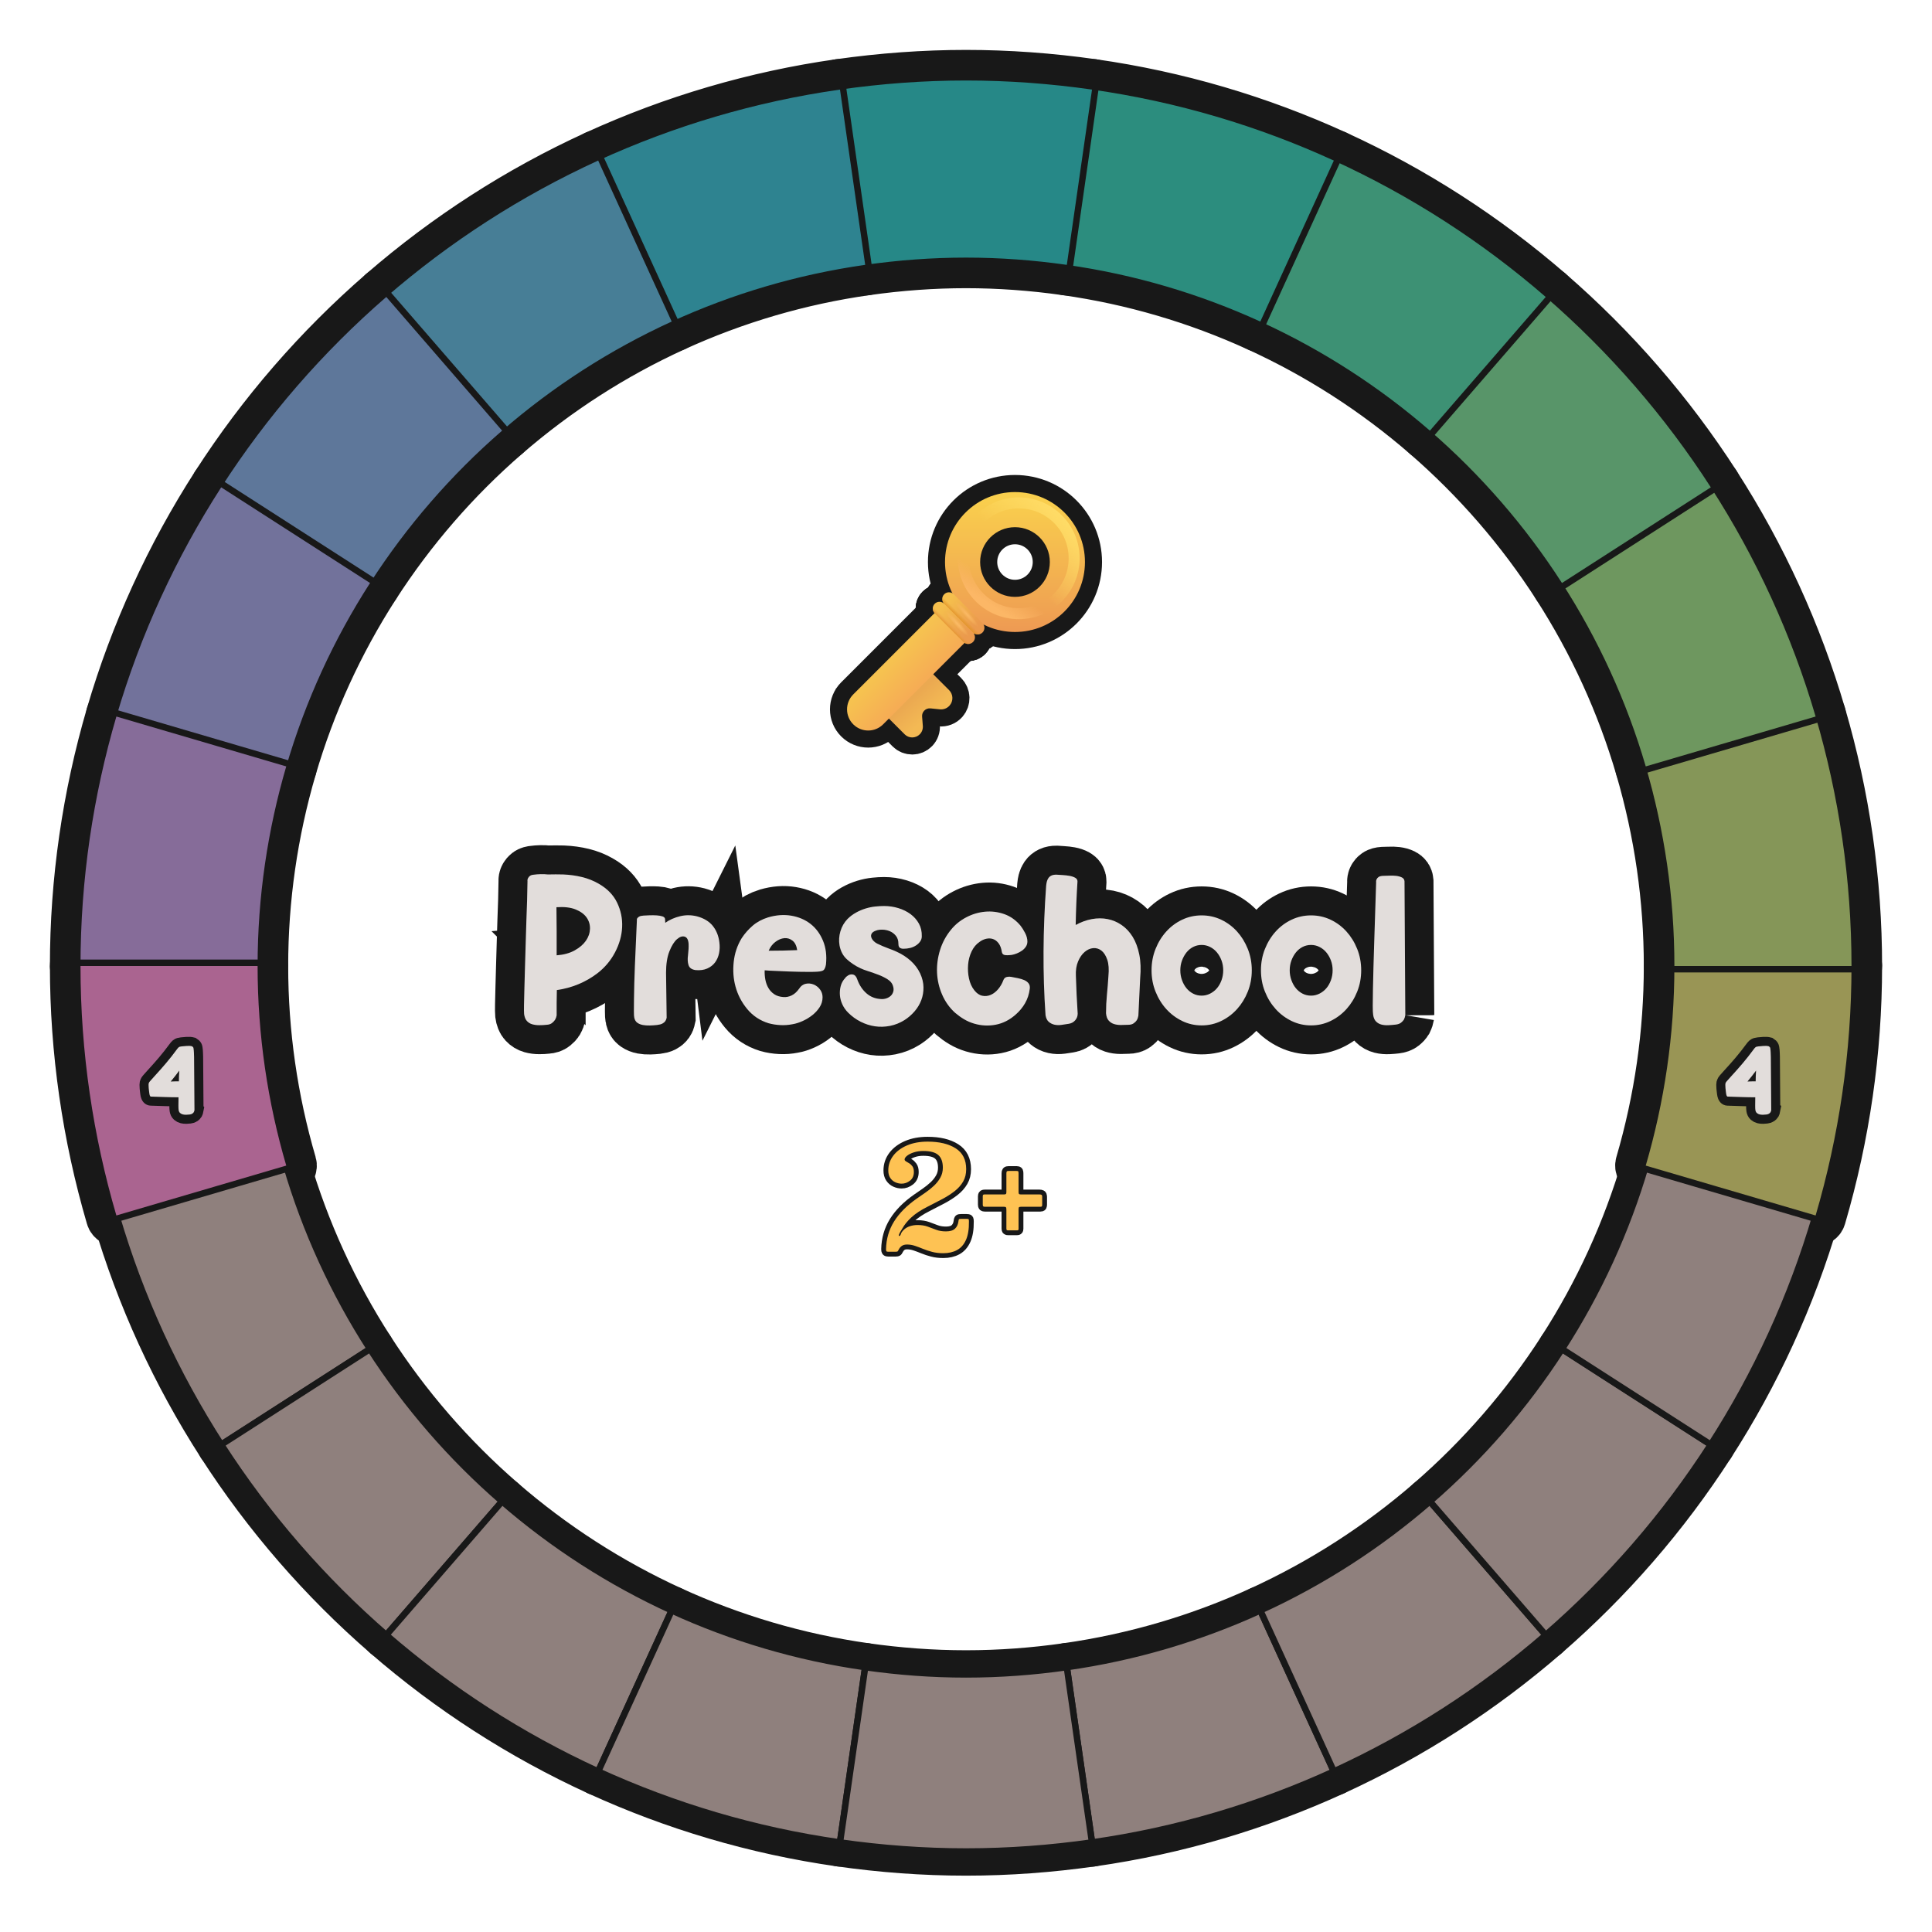 <?xml version="1.0" encoding="UTF-8"?>
<svg id="Layer_1" data-name="Layer 1" xmlns="http://www.w3.org/2000/svg" xmlns:xlink="http://www.w3.org/1999/xlink" viewBox="0 0 600 600">
  <defs>
    <linearGradient id="linear-gradient" x1="-1213.996" y1="3257.015" x2="-1219.449" y2="3262.921" gradientTransform="translate(1502.4 3479.16) scale(1 -1)" gradientUnits="userSpaceOnUse">
      <stop offset="0" stop-color="#f3b954"/>
      <stop offset=".908" stop-color="#eba951"/>
    </linearGradient>
    <linearGradient id="linear-gradient-2" x1="-1221.489" y1="3278.162" x2="-1212.651" y2="3269.556" gradientTransform="translate(1502.4 3479.16) scale(1 -1)" gradientUnits="userSpaceOnUse">
      <stop offset="0" stop-color="#f6c250"/>
      <stop offset="1" stop-color="#f6ab55"/>
    </linearGradient>
    <linearGradient id="linear-gradient-3" x1="-1187.187" y1="3324.301" x2="-1187.187" y2="3282.889" gradientTransform="translate(1502.4 3479.16) scale(1 -1)" gradientUnits="userSpaceOnUse">
      <stop offset="0" stop-color="#f9cf4d"/>
      <stop offset="1" stop-color="#ee9a53"/>
    </linearGradient>
    <linearGradient id="linear-gradient-4" x1="-2318.349" y1="2355.924" x2="-2306.781" y2="2355.804" gradientTransform="translate(265.32 3494.221) rotate(45) scale(1 -1)" gradientUnits="userSpaceOnUse">
      <stop offset="0" stop-color="#f5bf4d"/>
      <stop offset="1" stop-color="#eb9a4d"/>
    </linearGradient>
    <radialGradient id="radial-gradient" cx="-3064.288" cy="593.51" fx="-3064.288" fy="593.51" r="2.727" gradientTransform="translate(-1200.567 34.791) rotate(137.756) scale(.327 -1.895)" gradientUnits="userSpaceOnUse">
      <stop offset="0" stop-color="#fbbc67"/>
      <stop offset="1" stop-color="#fbbc67" stop-opacity="0"/>
    </radialGradient>
    <linearGradient id="linear-gradient-5" x1="-2312.128" y1="2353.198" x2="-2312.141" y2="2354.993" gradientTransform="translate(265.32 3494.221) rotate(45) scale(1 -1)" gradientUnits="userSpaceOnUse">
      <stop offset=".186" stop-color="#e19226"/>
      <stop offset="1" stop-color="#ec9c4f" stop-opacity="0"/>
    </linearGradient>
    <linearGradient id="linear-gradient-6" x1="-2317.269" y1="2359.644" x2="-2305.701" y2="2359.523" gradientTransform="translate(264.872 3493.14) rotate(45) scale(1 -1)" xlink:href="#linear-gradient-4"/>
    <radialGradient id="radial-gradient-2" cx="-3072.344" cy="593.443" fx="-3072.344" fy="593.443" r="2.727" gradientTransform="translate(-1199.486 33.711) rotate(137.756) scale(.327 -1.895)" gradientUnits="userSpaceOnUse">
      <stop offset="0" stop-color="#fbb965"/>
      <stop offset="1" stop-color="#fbb965" stop-opacity="0"/>
    </radialGradient>
    <linearGradient id="linear-gradient-7" x1="-2311.048" y1="2356.917" x2="-2311.06" y2="2358.712" gradientTransform="translate(264.872 3493.14) rotate(45) scale(1 -1)" gradientUnits="userSpaceOnUse">
      <stop offset=".186" stop-color="#e19226"/>
      <stop offset="1" stop-color="#e19226" stop-opacity="0"/>
    </linearGradient>
    <linearGradient id="linear-gradient-8" x1="-1170.934" y1="3318.57" x2="-1186.891" y2="3305.045" gradientTransform="translate(1502.4 3479.16) scale(1 -1)" gradientUnits="userSpaceOnUse">
      <stop offset="0" stop-color="#ffdd68"/>
      <stop offset="1" stop-color="#ffdd68" stop-opacity="0"/>
    </linearGradient>
    <linearGradient id="linear-gradient-9" x1="-1195.034" y1="3291.444" x2="-1191.285" y2="3297.408" gradientTransform="translate(1502.4 3479.16) scale(1 -1)" gradientUnits="userSpaceOnUse">
      <stop offset="0" stop-color="#fcb766"/>
      <stop offset="1" stop-color="#fcb766" stop-opacity="0"/>
    </linearGradient>
  </defs>
  <g id="pie_with_links_-3" data-name="pie (with links)">
    <g>
      <g>
        <path d="M185.891,274.425c2.687,1.53,4.609,3.503,5.767,5.921,1.156,2.418,1.674,4.95,1.55,7.595-.124,2.646-.858,5.25-2.201,7.812-1.344,2.563-3.172,4.733-5.486,6.51-1.778,1.364-3.731,2.491-5.859,3.379-2.129.89-4.371,1.499-6.727,1.829-.042,1.323-.062,2.635-.062,3.937v3.937c-.083.496-.248.951-.496,1.364-.207.331-.518.662-.93.992-.414.331-.972.517-1.674.558-.744.083-1.51.124-2.295.124s-1.509-.093-2.17-.279c-.661-.186-1.219-.527-1.674-1.023-.455-.496-.744-1.219-.867-2.17-.042-.454-.053-1.395-.031-2.821.02-1.426.062-3.141.124-5.146.062-2.004.124-4.226.186-6.665.062-2.438.134-4.898.217-7.378s.155-4.856.218-7.13c.062-2.272.133-4.318.217-6.138.041-2.108.082-4.092.124-5.952-.042-.372.021-.702.186-.992.124-.248.319-.475.589-.682.269-.207.691-.331,1.271-.372.578-.083,1.26-.134,2.046-.155.784-.021,1.528.01,2.231.093,1.653-.041,3.245-.041,4.774,0,2.024.083,3.968.352,5.828.806,1.86.455,3.575,1.137,5.146,2.046ZM172.871,296.683c2.19-.165,4.051-.671,5.58-1.519,1.528-.847,2.697-1.849,3.503-3.007.806-1.157,1.229-2.387,1.271-3.689.041-1.302-.31-2.48-1.054-3.534-.744-1.054-1.891-1.891-3.44-2.511-1.551-.62-3.524-.847-5.922-.682.041,2.356.062,4.847.062,7.471v7.471Z" fill="none" stroke="#181818" stroke-width="18"/>
        <path d="M223.4,292.591c.165,1.199.135,2.346-.093,3.441-.228,1.096-.642,2.046-1.239,2.852-.6.806-1.406,1.437-2.418,1.891-1.014.455-2.223.62-3.627.496-1.2-.165-1.934-.691-2.201-1.581-.27-.889-.321-1.891-.155-3.007.165-1.405.227-2.583.186-3.534-.083-1.281-.486-2.036-1.209-2.263-.724-.227-1.519.031-2.387.775s-1.653,1.995-2.356,3.751c-.703,1.757-1.054,3.979-1.054,6.665l.187,14.012c-.084.414-.229.765-.435,1.054-.207.29-.507.538-.898.744-.394.207-.94.351-1.644.434-.744.083-1.498.134-2.263.155-.766.021-1.479-.031-2.14-.155s-1.229-.351-1.704-.682c-.476-.33-.797-.847-.962-1.55-.083-.331-.123-1.013-.123-2.046,0-1.033.01-2.294.03-3.782s.052-3.131.093-4.929c.041-1.798.104-3.605.187-5.425.165-4.257.372-8.969.62-14.136-.042-.248.021-.475.186-.682.125-.165.32-.32.59-.465.268-.144.691-.237,1.271-.279.536-.041,1.188-.072,1.953-.093.765-.021,1.487-.01,2.17.031.682.042,1.271.146,1.767.31.496.166.765.434.807.806l.062,1.178c1.364-.95,2.914-1.632,4.65-2.046,1.735-.413,3.492-.393,5.27.062,2.108.579,3.72,1.561,4.837,2.945,1.115,1.385,1.797,3.069,2.045,5.053Z" fill="none" stroke="#181818" stroke-width="18"/>
        <path d="M238.528,284.903c2.521-.744,4.929-.919,7.224-.527,2.294.393,4.277,1.24,5.951,2.542,1.675,1.302,2.966,3.038,3.875,5.208.909,2.17,1.219,4.64.931,7.409-.083.538-.228.992-.435,1.364-.207.372-.537.6-.992.682-.207.083-.641.146-1.302.187-.661.042-1.457.062-2.387.062s-1.953-.01-3.069-.031c-1.115-.021-2.231-.051-3.348-.094-1.529-.082-2.955-.144-4.278-.186-1.323-.041-2.397-.103-3.224-.186-.042,1,.031,1.979.217,2.937.187.958.506,1.822.961,2.592s1.055,1.405,1.799,1.905c.743.5,1.674.792,2.789.875.868.083,1.736-.083,2.604-.5.868-.417,1.652-1.125,2.356-2.124.536-.833,1.218-1.333,2.045-1.5.827-.167,1.633-.093,2.418.219s1.447.822,1.984,1.53c.537.708.807,1.52.807,2.437,0,1.116-.301,2.139-.899,3.069-.6.93-1.354,1.757-2.263,2.48-.91.724-1.912,1.333-3.008,1.829-1.096.496-2.139.828-3.131.992-1.24.248-2.501.341-3.781.279-1.282-.062-2.522-.258-3.721-.589-2.646-.826-4.836-2.283-6.572-4.371-1.735-2.086-2.955-4.42-3.657-7-.662-2.416-.848-4.969-.559-7.658.289-2.689,1.116-5.151,2.48-7.383.95-1.446,2.087-2.737,3.41-3.875,1.322-1.136,2.914-1.994,4.773-2.573ZM238.715,295.257c2.934,0,5.89-.062,8.865-.186-.207-1.364-.692-2.345-1.457-2.945-.765-.599-1.611-.857-2.541-.775-.931.083-1.851.465-2.76,1.147-.909.682-1.611,1.603-2.107,2.759Z" fill="none" stroke="#181818" stroke-width="18"/>
        <path d="M279.014,293.149c0-1.033-.259-1.87-.775-2.511-.517-.64-1.137-1.116-1.859-1.426-.724-.31-1.488-.475-2.294-.496-.806-.021-1.479.073-2.015.279-.704.248-1.158.558-1.364.93-.208.372-.248.754-.124,1.147.124.393.351.765.682,1.116.33.352.702.631,1.116.837.496.248,1.054.506,1.674.775.62.269,1.219.507,1.798.713.578.208,1.095.403,1.551.589.454.186.806.341,1.054.465,1.652.744,3.109,1.685,4.37,2.821,1.261,1.137,2.242,2.449,2.945,3.937.661,1.447,1.002,2.874,1.023,4.278.021,1.406-.207,2.739-.682,3.999-.477,1.262-1.169,2.418-2.077,3.472-.91,1.054-1.943,1.953-3.101,2.697-1.447.91-2.966,1.519-4.557,1.829-1.592.31-3.152.351-4.682.124-1.529-.228-3.007-.703-4.433-1.426s-2.718-1.664-3.875-2.821c-.744-.744-1.333-1.581-1.767-2.511-.435-.93-.693-1.88-.775-2.852-.083-.971,0-1.932.248-2.883.248-.951.723-1.798,1.426-2.542.124-.207.289-.372.496-.496.578-.496,1.188-.682,1.829-.558.641.124,1.105.641,1.396,1.55.619,1.736,1.56,3.162,2.82,4.278,1.261,1.116,2.779,1.715,4.558,1.798.578.042,1.136-.031,1.674-.217.536-.186.992-.455,1.364-.806.371-.351.629-.795.774-1.333.145-.537.093-1.157-.155-1.86-.248-.744-.796-1.385-1.643-1.922-.848-.537-1.788-1.001-2.821-1.395-1.033-.392-2.067-.753-3.1-1.085-1.034-.33-1.86-.64-2.479-.93-1.572-.744-2.967-1.664-4.186-2.759-1.22-1.095-1.994-2.552-2.325-4.371-.248-1.446-.155-2.903.279-4.371.434-1.467,1.167-2.738,2.201-3.813.784-.785,1.663-1.446,2.635-1.984.971-.537,1.963-.961,2.976-1.271,1.013-.31,2.016-.516,3.008-.62.991-.103,1.9-.155,2.728-.155,1.528,0,3.007.217,4.433.651,1.426.434,2.687,1.054,3.782,1.86,1.095.806,1.963,1.788,2.604,2.945.64,1.158.939,2.48.898,3.968,0,.579-.166,1.106-.496,1.581-.331.476-.766.89-1.302,1.24-.538.352-1.138.61-1.798.775-.662.166-1.364.248-2.108.248-.455,0-.827-.103-1.116-.31-.289-.206-.434-.599-.434-1.178Z" fill="none" stroke="#181818" stroke-width="18"/>
        <path d="M314.043,303.379c.661.124,1.354.258,2.077.403.723.146,1.374.341,1.953.589.578.248,1.032.589,1.364,1.023.33.434.454.982.372,1.643-.208,1.695-.704,3.214-1.488,4.557-.786,1.344-1.757,2.511-2.914,3.503-1.86,1.654-3.917,2.697-6.169,3.131-2.253.434-4.495.32-6.727-.341-1.116-.33-2.16-.785-3.131-1.364-.973-.579-1.892-1.24-2.76-1.984-1.736-1.57-3.079-3.451-4.029-5.642-.951-2.19-1.479-4.464-1.582-6.82s.207-4.701.931-7.037c.723-2.334,1.87-4.453,3.44-6.355,1.281-1.57,2.853-2.841,4.713-3.813,1.859-.971,3.802-1.55,5.828-1.736,2.024-.186,4.008.062,5.951.744,1.942.682,3.637,1.891,5.084,3.627.455.579.92,1.323,1.396,2.232.475.91.713,1.798.713,2.666,0,.579-.155,1.106-.465,1.581-.311.476-.713.889-1.209,1.24-.496.352-1.034.642-1.612.868-.579.228-1.116.383-1.611.465-1.076.124-1.83.124-2.264,0s-.692-.434-.775-.93c-.165-1.116-.496-2.004-.991-2.666-.496-.661-1.075-1.105-1.736-1.333-.661-.227-1.364-.258-2.108-.093-.744.166-1.447.496-2.107.992-1.034.703-1.851,1.685-2.449,2.945-.6,1.261-.961,2.625-1.085,4.092-.124,1.467-.031,2.914.279,4.34.31,1.426.856,2.635,1.643,3.627.744.951,1.57,1.519,2.48,1.705.908.186,1.787.093,2.635-.279.847-.372,1.612-.961,2.294-1.767.682-.806,1.209-1.705,1.581-2.697.206-.578.536-.93.992-1.054.454-.124.95-.145,1.487-.062Z" fill="none" stroke="#181818" stroke-width="18"/>
        <path d="M334.068,287.259c1.652-.909,3.327-1.519,5.022-1.829,1.694-.31,3.326-.31,4.897,0,1.57.31,3.027.93,4.371,1.86,1.343.93,2.48,2.15,3.41,3.658.93,1.509,1.612,3.338,2.046,5.487.435,2.15.527,4.588.279,7.316l-.558,11.656c-.084.538-.248,1.013-.496,1.426-.208.332-.527.651-.961.961-.435.31-1.003.465-1.705.465-.744.041-1.51.062-2.295.062s-1.498-.104-2.139-.31-1.188-.568-1.643-1.085c-.455-.517-.724-1.271-.807-2.263,0-1.942.094-3.854.279-5.735.186-1.88.341-3.813.465-5.797.207-2.108.082-3.813-.372-5.115-.455-1.302-1.064-2.242-1.829-2.821-.765-.579-1.611-.827-2.541-.744-.931.083-1.81.476-2.636,1.178-.827.703-1.509,1.685-2.046,2.945-.537,1.261-.766,2.759-.682,4.495.124,4.01.31,7.916.558,11.718,0,.786-.259,1.479-.774,2.077-.518.6-1.189.961-2.016,1.085-.744.124-1.498.237-2.263.341-.766.103-1.479.083-2.14-.062-.661-.145-1.25-.434-1.767-.868-.518-.434-.858-1.126-1.022-2.077-.456-6.53-.662-13.154-.62-19.871.04-6.716.31-13.485.806-20.305.041-.455.113-.889.217-1.302.103-.413.269-.785.496-1.116.227-.331.537-.589.93-.775s.899-.279,1.52-.279c.537.042,1.188.083,1.953.124.764.042,1.488.124,2.17.248s1.26.321,1.736.589c.475.27.713.651.713,1.147-.29,4.506-.477,9.011-.559,13.516Z" fill="none" stroke="#181818" stroke-width="18"/>
        <path d="M373.189,318.445c-2.149,0-4.164-.455-6.045-1.364-1.881-.909-3.523-2.139-4.929-3.689-1.405-1.55-2.521-3.357-3.348-5.425-.827-2.066-1.24-4.278-1.24-6.634,0-2.356.413-4.566,1.24-6.634.826-2.066,1.942-3.875,3.348-5.425,1.405-1.55,3.048-2.769,4.929-3.658,1.881-.888,3.896-1.333,6.045-1.333s4.164.445,6.045,1.333c1.881.889,3.523,2.108,4.93,3.658,1.404,1.55,2.521,3.358,3.348,5.425.826,2.067,1.24,4.278,1.24,6.634,0,2.356-.414,4.568-1.24,6.634-.827,2.067-1.943,3.875-3.348,5.425-1.406,1.55-3.049,2.78-4.93,3.689-1.881.91-3.896,1.364-6.045,1.364ZM373.189,293.459c-.951,0-1.828.207-2.635.62-.806.414-1.498.982-2.076,1.705-.58.724-1.045,1.561-1.396,2.511-.352.951-.527,1.963-.527,3.038,0,1.076.176,2.099.527,3.069.351.972.815,1.809,1.396,2.511.578.704,1.271,1.261,2.076,1.674.807.414,1.684.62,2.635.62.909,0,1.777-.206,2.604-.62.826-.413,1.539-.971,2.139-1.674.599-.702,1.075-1.539,1.427-2.511.351-.971.526-1.994.526-3.069,0-1.074-.176-2.086-.526-3.038-.352-.951-.828-1.788-1.427-2.511-.6-.723-1.312-1.292-2.139-1.705-.827-.413-1.695-.62-2.604-.62Z" fill="none" stroke="#181818" stroke-width="18"/>
        <path d="M407.165,318.445c-2.149,0-4.165-.455-6.045-1.364-1.881-.909-3.524-2.139-4.929-3.689-1.406-1.55-2.521-3.357-3.348-5.425-.828-2.066-1.24-4.278-1.24-6.634,0-2.356.412-4.566,1.24-6.634.826-2.066,1.941-3.875,3.348-5.425,1.404-1.55,3.048-2.769,4.929-3.658,1.88-.888,3.896-1.333,6.045-1.333s4.164.445,6.045,1.333c1.881.889,3.523,2.108,4.929,3.658,1.405,1.55,2.521,3.358,3.349,5.425.826,2.067,1.24,4.278,1.24,6.634,0,2.356-.414,4.568-1.24,6.634-.827,2.067-1.943,3.875-3.349,5.425-1.405,1.55-3.048,2.78-4.929,3.689-1.881.91-3.896,1.364-6.045,1.364ZM407.165,293.459c-.951,0-1.829.207-2.635.62-.806.414-1.499.982-2.077,1.705-.579.724-1.044,1.561-1.395,2.511-.352.951-.527,1.963-.527,3.038,0,1.076.176,2.099.527,3.069.351.972.815,1.809,1.395,2.511.578.704,1.271,1.261,2.077,1.674.806.414,1.684.62,2.635.62.909,0,1.776-.206,2.604-.62.826-.413,1.539-.971,2.139-1.674.599-.702,1.074-1.539,1.426-2.511.352-.971.527-1.994.527-3.069,0-1.074-.176-2.086-.527-3.038-.352-.951-.827-1.788-1.426-2.511-.6-.723-1.312-1.292-2.139-1.705-.828-.413-1.695-.62-2.604-.62Z" fill="none" stroke="#181818" stroke-width="18"/>
        <path d="M436.429,315.283c-.083.496-.228.951-.435,1.364-.207.331-.506.651-.898.961-.394.31-.94.505-1.643.589-.704.083-1.447.145-2.232.186-.785.041-1.51-.021-2.17-.186-.662-.166-1.23-.485-1.705-.961-.476-.475-.775-1.167-.899-2.077-.083-.454-.124-1.395-.124-2.821,0-1.426.021-3.141.062-5.146.041-2.004.093-4.216.154-6.634.062-2.418.135-4.867.218-7.347.165-5.745.372-12.152.62-19.22-.042-.372.02-.702.186-.992.124-.248.32-.465.589-.651s.692-.299,1.271-.341c.578,0,1.249-.021,2.015-.062.765-.041,1.488-.021,2.17.062.682.083,1.271.248,1.768.496s.764.641.806,1.178l.248,41.602Z" fill="none" stroke="#181818" stroke-width="18"/>
      </g>
      <g>
        <path d="M185.891,274.425c2.687,1.53,4.609,3.503,5.767,5.921,1.156,2.418,1.674,4.95,1.55,7.595-.124,2.646-.858,5.25-2.201,7.812-1.344,2.563-3.172,4.733-5.486,6.51-1.778,1.364-3.731,2.491-5.859,3.379-2.129.89-4.371,1.499-6.727,1.829-.042,1.323-.062,2.635-.062,3.937v3.937c-.083.496-.248.951-.496,1.364-.207.331-.518.662-.93.992-.414.331-.972.517-1.674.558-.744.083-1.51.124-2.295.124s-1.509-.093-2.17-.279c-.661-.186-1.219-.527-1.674-1.023-.455-.496-.744-1.219-.867-2.17-.042-.454-.053-1.395-.031-2.821.02-1.426.062-3.141.124-5.146.062-2.004.124-4.226.186-6.665.062-2.438.134-4.898.217-7.378s.155-4.856.218-7.13c.062-2.272.133-4.318.217-6.138.041-2.108.082-4.092.124-5.952-.042-.372.021-.702.186-.992.124-.248.319-.475.589-.682.269-.207.691-.331,1.271-.372.578-.083,1.26-.134,2.046-.155.784-.021,1.528.01,2.231.093,1.653-.041,3.245-.041,4.774,0,2.024.083,3.968.352,5.828.806,1.86.455,3.575,1.137,5.146,2.046ZM172.871,296.683c2.19-.165,4.051-.671,5.58-1.519,1.528-.847,2.697-1.849,3.503-3.007.806-1.157,1.229-2.387,1.271-3.689.041-1.302-.31-2.48-1.054-3.534-.744-1.054-1.891-1.891-3.44-2.511-1.551-.62-3.524-.847-5.922-.682.041,2.356.062,4.847.062,7.471v7.471Z" fill="#231f20" stroke-width="0"/>
        <path d="M223.4,292.591c.165,1.199.135,2.346-.093,3.441-.228,1.096-.642,2.046-1.239,2.852-.6.806-1.406,1.437-2.418,1.891-1.014.455-2.223.62-3.627.496-1.2-.165-1.934-.691-2.201-1.581-.27-.889-.321-1.891-.155-3.007.165-1.405.227-2.583.186-3.534-.083-1.281-.486-2.036-1.209-2.263-.724-.227-1.519.031-2.387.775s-1.653,1.995-2.356,3.751c-.703,1.757-1.054,3.979-1.054,6.665l.187,14.012c-.084.414-.229.765-.435,1.054-.207.29-.507.538-.898.744-.394.207-.94.351-1.644.434-.744.083-1.498.134-2.263.155-.766.021-1.479-.031-2.14-.155s-1.229-.351-1.704-.682c-.476-.33-.797-.847-.962-1.55-.083-.331-.123-1.013-.123-2.046,0-1.033.01-2.294.03-3.782s.052-3.131.093-4.929c.041-1.798.104-3.605.187-5.425.165-4.257.372-8.969.62-14.136-.042-.248.021-.475.186-.682.125-.165.32-.32.59-.465.268-.144.691-.237,1.271-.279.536-.041,1.188-.072,1.953-.093.765-.021,1.487-.01,2.17.031.682.042,1.271.146,1.767.31.496.166.765.434.807.806l.062,1.178c1.364-.95,2.914-1.632,4.65-2.046,1.735-.413,3.492-.393,5.27.062,2.108.579,3.72,1.561,4.837,2.945,1.115,1.385,1.797,3.069,2.045,5.053Z" fill="#231f20" stroke-width="0"/>
        <path d="M238.528,284.903c2.521-.744,4.929-.919,7.224-.527,2.294.393,4.277,1.24,5.951,2.542,1.675,1.302,2.966,3.038,3.875,5.208.909,2.17,1.219,4.64.931,7.409-.083.538-.228.992-.435,1.364-.207.372-.537.6-.992.682-.207.083-.641.146-1.302.187-.661.042-1.457.062-2.387.062s-1.953-.01-3.069-.031c-1.115-.021-2.231-.051-3.348-.094-1.529-.082-2.955-.144-4.278-.186-1.323-.041-2.397-.103-3.224-.186-.042,1,.031,1.979.217,2.937.187.958.506,1.822.961,2.592s1.055,1.405,1.799,1.905c.743.5,1.674.792,2.789.875.868.083,1.736-.083,2.604-.5.868-.417,1.652-1.125,2.356-2.124.536-.833,1.218-1.333,2.045-1.5.827-.167,1.633-.093,2.418.219s1.447.822,1.984,1.53c.537.708.807,1.52.807,2.437,0,1.116-.301,2.139-.899,3.069-.6.93-1.354,1.757-2.263,2.48-.91.724-1.912,1.333-3.008,1.829-1.096.496-2.139.828-3.131.992-1.24.248-2.501.341-3.781.279-1.282-.062-2.522-.258-3.721-.589-2.646-.826-4.836-2.283-6.572-4.371-1.735-2.086-2.955-4.42-3.657-7-.662-2.416-.848-4.969-.559-7.658.289-2.689,1.116-5.151,2.48-7.383.95-1.446,2.087-2.737,3.41-3.875,1.322-1.136,2.914-1.994,4.773-2.573ZM238.715,295.257c2.934,0,5.89-.062,8.865-.186-.207-1.364-.692-2.345-1.457-2.945-.765-.599-1.611-.857-2.541-.775-.931.083-1.851.465-2.76,1.147-.909.682-1.611,1.603-2.107,2.759Z" fill="#231f20" stroke-width="0"/>
        <path d="M279.014,293.149c0-1.033-.259-1.87-.775-2.511-.517-.64-1.137-1.116-1.859-1.426-.724-.31-1.488-.475-2.294-.496-.806-.021-1.479.073-2.015.279-.704.248-1.158.558-1.364.93-.208.372-.248.754-.124,1.147.124.393.351.765.682,1.116.33.352.702.631,1.116.837.496.248,1.054.506,1.674.775.62.269,1.219.507,1.798.713.578.208,1.095.403,1.551.589.454.186.806.341,1.054.465,1.652.744,3.109,1.685,4.37,2.821,1.261,1.137,2.242,2.449,2.945,3.937.661,1.447,1.002,2.874,1.023,4.278.021,1.406-.207,2.739-.682,3.999-.477,1.262-1.169,2.418-2.077,3.472-.91,1.054-1.943,1.953-3.101,2.697-1.447.91-2.966,1.519-4.557,1.829-1.592.31-3.152.351-4.682.124-1.529-.228-3.007-.703-4.433-1.426s-2.718-1.664-3.875-2.821c-.744-.744-1.333-1.581-1.767-2.511-.435-.93-.693-1.88-.775-2.852-.083-.971,0-1.932.248-2.883.248-.951.723-1.798,1.426-2.542.124-.207.289-.372.496-.496.578-.496,1.188-.682,1.829-.558.641.124,1.105.641,1.396,1.55.619,1.736,1.56,3.162,2.82,4.278,1.261,1.116,2.779,1.715,4.558,1.798.578.042,1.136-.031,1.674-.217.536-.186.992-.455,1.364-.806.371-.351.629-.795.774-1.333.145-.537.093-1.157-.155-1.86-.248-.744-.796-1.385-1.643-1.922-.848-.537-1.788-1.001-2.821-1.395-1.033-.392-2.067-.753-3.1-1.085-1.034-.33-1.86-.64-2.479-.93-1.572-.744-2.967-1.664-4.186-2.759-1.22-1.095-1.994-2.552-2.325-4.371-.248-1.446-.155-2.903.279-4.371.434-1.467,1.167-2.738,2.201-3.813.784-.785,1.663-1.446,2.635-1.984.971-.537,1.963-.961,2.976-1.271,1.013-.31,2.016-.516,3.008-.62.991-.103,1.9-.155,2.728-.155,1.528,0,3.007.217,4.433.651,1.426.434,2.687,1.054,3.782,1.86,1.095.806,1.963,1.788,2.604,2.945.64,1.158.939,2.48.898,3.968,0,.579-.166,1.106-.496,1.581-.331.476-.766.89-1.302,1.24-.538.352-1.138.61-1.798.775-.662.166-1.364.248-2.108.248-.455,0-.827-.103-1.116-.31-.289-.206-.434-.599-.434-1.178Z" fill="#231f20" stroke-width="0"/>
        <path d="M314.043,303.379c.661.124,1.354.258,2.077.403.723.146,1.374.341,1.953.589.578.248,1.032.589,1.364,1.023.33.434.454.982.372,1.643-.208,1.695-.704,3.214-1.488,4.557-.786,1.344-1.757,2.511-2.914,3.503-1.86,1.654-3.917,2.697-6.169,3.131-2.253.434-4.495.32-6.727-.341-1.116-.33-2.16-.785-3.131-1.364-.973-.579-1.892-1.24-2.76-1.984-1.736-1.57-3.079-3.451-4.029-5.642-.951-2.19-1.479-4.464-1.582-6.82s.207-4.701.931-7.037c.723-2.334,1.87-4.453,3.44-6.355,1.281-1.57,2.853-2.841,4.713-3.813,1.859-.971,3.802-1.55,5.828-1.736,2.024-.186,4.008.062,5.951.744,1.942.682,3.637,1.891,5.084,3.627.455.579.92,1.323,1.396,2.232.475.91.713,1.798.713,2.666,0,.579-.155,1.106-.465,1.581-.311.476-.713.889-1.209,1.24-.496.352-1.034.642-1.612.868-.579.228-1.116.383-1.611.465-1.076.124-1.83.124-2.264,0s-.692-.434-.775-.93c-.165-1.116-.496-2.004-.991-2.666-.496-.661-1.075-1.105-1.736-1.333-.661-.227-1.364-.258-2.108-.093-.744.166-1.447.496-2.107.992-1.034.703-1.851,1.685-2.449,2.945-.6,1.261-.961,2.625-1.085,4.092-.124,1.467-.031,2.914.279,4.34.31,1.426.856,2.635,1.643,3.627.744.951,1.57,1.519,2.48,1.705.908.186,1.787.093,2.635-.279.847-.372,1.612-.961,2.294-1.767.682-.806,1.209-1.705,1.581-2.697.206-.578.536-.93.992-1.054.454-.124.95-.145,1.487-.062Z" fill="#231f20" stroke-width="0"/>
        <path d="M334.068,287.259c1.652-.909,3.327-1.519,5.022-1.829,1.694-.31,3.326-.31,4.897,0,1.57.31,3.027.93,4.371,1.86,1.343.93,2.48,2.15,3.41,3.658.93,1.509,1.612,3.338,2.046,5.487.435,2.15.527,4.588.279,7.316l-.558,11.656c-.084.538-.248,1.013-.496,1.426-.208.332-.527.651-.961.961-.435.31-1.003.465-1.705.465-.744.041-1.51.062-2.295.062s-1.498-.104-2.139-.31-1.188-.568-1.643-1.085c-.455-.517-.724-1.271-.807-2.263,0-1.942.094-3.854.279-5.735.186-1.88.341-3.813.465-5.797.207-2.108.082-3.813-.372-5.115-.455-1.302-1.064-2.242-1.829-2.821-.765-.579-1.611-.827-2.541-.744-.931.083-1.81.476-2.636,1.178-.827.703-1.509,1.685-2.046,2.945-.537,1.261-.766,2.759-.682,4.495.124,4.01.31,7.916.558,11.718,0,.786-.259,1.479-.774,2.077-.518.6-1.189.961-2.016,1.085-.744.124-1.498.237-2.263.341-.766.103-1.479.083-2.14-.062-.661-.145-1.25-.434-1.767-.868-.518-.434-.858-1.126-1.022-2.077-.456-6.53-.662-13.154-.62-19.871.04-6.716.31-13.485.806-20.305.041-.455.113-.889.217-1.302.103-.413.269-.785.496-1.116.227-.331.537-.589.93-.775s.899-.279,1.52-.279c.537.042,1.188.083,1.953.124.764.042,1.488.124,2.17.248s1.26.321,1.736.589c.475.27.713.651.713,1.147-.29,4.506-.477,9.011-.559,13.516Z" fill="#231f20" stroke-width="0"/>
        <path d="M373.189,318.445c-2.149,0-4.164-.455-6.045-1.364-1.881-.909-3.523-2.139-4.929-3.689-1.405-1.55-2.521-3.357-3.348-5.425-.827-2.066-1.24-4.278-1.24-6.634,0-2.356.413-4.566,1.24-6.634.826-2.066,1.942-3.875,3.348-5.425,1.405-1.55,3.048-2.769,4.929-3.658,1.881-.888,3.896-1.333,6.045-1.333s4.164.445,6.045,1.333c1.881.889,3.523,2.108,4.93,3.658,1.404,1.55,2.521,3.358,3.348,5.425.826,2.067,1.24,4.278,1.24,6.634,0,2.356-.414,4.568-1.24,6.634-.827,2.067-1.943,3.875-3.348,5.425-1.406,1.55-3.049,2.78-4.93,3.689-1.881.91-3.896,1.364-6.045,1.364ZM373.189,293.459c-.951,0-1.828.207-2.635.62-.806.414-1.498.982-2.076,1.705-.58.724-1.045,1.561-1.396,2.511-.352.951-.527,1.963-.527,3.038,0,1.076.176,2.099.527,3.069.351.972.815,1.809,1.396,2.511.578.704,1.271,1.261,2.076,1.674.807.414,1.684.62,2.635.62.909,0,1.777-.206,2.604-.62.826-.413,1.539-.971,2.139-1.674.599-.702,1.075-1.539,1.427-2.511.351-.971.526-1.994.526-3.069,0-1.074-.176-2.086-.526-3.038-.352-.951-.828-1.788-1.427-2.511-.6-.723-1.312-1.292-2.139-1.705-.827-.413-1.695-.62-2.604-.62Z" fill="#231f20" stroke-width="0"/>
        <path d="M407.165,318.445c-2.149,0-4.165-.455-6.045-1.364-1.881-.909-3.524-2.139-4.929-3.689-1.406-1.55-2.521-3.357-3.348-5.425-.828-2.066-1.24-4.278-1.24-6.634,0-2.356.412-4.566,1.24-6.634.826-2.066,1.941-3.875,3.348-5.425,1.404-1.55,3.048-2.769,4.929-3.658,1.88-.888,3.896-1.333,6.045-1.333s4.164.445,6.045,1.333c1.881.889,3.523,2.108,4.929,3.658,1.405,1.55,2.521,3.358,3.349,5.425.826,2.067,1.24,4.278,1.24,6.634,0,2.356-.414,4.568-1.24,6.634-.827,2.067-1.943,3.875-3.349,5.425-1.405,1.55-3.048,2.78-4.929,3.689-1.881.91-3.896,1.364-6.045,1.364ZM407.165,293.459c-.951,0-1.829.207-2.635.62-.806.414-1.499.982-2.077,1.705-.579.724-1.044,1.561-1.395,2.511-.352.951-.527,1.963-.527,3.038,0,1.076.176,2.099.527,3.069.351.972.815,1.809,1.395,2.511.578.704,1.271,1.261,2.077,1.674.806.414,1.684.62,2.635.62.909,0,1.776-.206,2.604-.62.826-.413,1.539-.971,2.139-1.674.599-.702,1.074-1.539,1.426-2.511.352-.971.527-1.994.527-3.069,0-1.074-.176-2.086-.527-3.038-.352-.951-.827-1.788-1.426-2.511-.6-.723-1.312-1.292-2.139-1.705-.828-.413-1.695-.62-2.604-.62Z" fill="#231f20" stroke-width="0"/>
        <path d="M436.429,315.283c-.083.496-.228.951-.435,1.364-.207.331-.506.651-.898.961-.394.31-.94.505-1.643.589-.704.083-1.447.145-2.232.186-.785.041-1.51-.021-2.17-.186-.662-.166-1.23-.485-1.705-.961-.476-.475-.775-1.167-.899-2.077-.083-.454-.124-1.395-.124-2.821,0-1.426.021-3.141.062-5.146.041-2.004.093-4.216.154-6.634.062-2.418.135-4.867.218-7.347.165-5.745.372-12.152.62-19.22-.042-.372.02-.702.186-.992.124-.248.32-.465.589-.651s.692-.299,1.271-.341c.578,0,1.249-.021,2.015-.062.765-.041,1.488-.021,2.17.062.682.083,1.271.248,1.768.496s.764.641.806,1.178l.248,41.602Z" fill="#231f20" stroke-width="0"/>
      </g>
      <g>
        <path d="M185.891,274.425c2.687,1.53,4.609,3.503,5.767,5.921,1.156,2.418,1.674,4.95,1.55,7.595-.124,2.646-.858,5.25-2.201,7.812-1.344,2.563-3.172,4.733-5.486,6.51-1.778,1.364-3.731,2.491-5.859,3.379-2.129.89-4.371,1.499-6.727,1.829-.042,1.323-.062,2.635-.062,3.937v3.937c-.083.496-.248.951-.496,1.364-.207.331-.518.662-.93.992-.414.331-.972.517-1.674.558-.744.083-1.51.124-2.295.124s-1.509-.093-2.17-.279c-.661-.186-1.219-.527-1.674-1.023-.455-.496-.744-1.219-.867-2.17-.042-.454-.053-1.395-.031-2.821.02-1.426.062-3.141.124-5.146.062-2.004.124-4.226.186-6.665.062-2.438.134-4.898.217-7.378s.155-4.856.218-7.13c.062-2.272.133-4.318.217-6.138.041-2.108.082-4.092.124-5.952-.042-.372.021-.702.186-.992.124-.248.319-.475.589-.682.269-.207.691-.331,1.271-.372.578-.083,1.26-.134,2.046-.155.784-.021,1.528.01,2.231.093,1.653-.041,3.245-.041,4.774,0,2.024.083,3.968.352,5.828.806,1.86.455,3.575,1.137,5.146,2.046ZM172.871,296.683c2.19-.165,4.051-.671,5.58-1.519,1.528-.847,2.697-1.849,3.503-3.007.806-1.157,1.229-2.387,1.271-3.689.041-1.302-.31-2.48-1.054-3.534-.744-1.054-1.891-1.891-3.44-2.511-1.551-.62-3.524-.847-5.922-.682.041,2.356.062,4.847.062,7.471v7.471Z" fill="#e2dddb" stroke-width="0"/>
        <path d="M223.4,292.591c.165,1.199.135,2.346-.093,3.441-.228,1.096-.642,2.046-1.239,2.852-.6.806-1.406,1.437-2.418,1.891-1.014.455-2.223.62-3.627.496-1.2-.165-1.934-.691-2.201-1.581-.27-.889-.321-1.891-.155-3.007.165-1.405.227-2.583.186-3.534-.083-1.281-.486-2.036-1.209-2.263-.724-.227-1.519.031-2.387.775s-1.653,1.995-2.356,3.751c-.703,1.757-1.054,3.979-1.054,6.665l.187,14.012c-.084.414-.229.765-.435,1.054-.207.29-.507.538-.898.744-.394.207-.94.351-1.644.434-.744.083-1.498.134-2.263.155-.766.021-1.479-.031-2.14-.155s-1.229-.351-1.704-.682c-.476-.33-.797-.847-.962-1.55-.083-.331-.123-1.013-.123-2.046,0-1.033.01-2.294.03-3.782s.052-3.131.093-4.929c.041-1.798.104-3.605.187-5.425.165-4.257.372-8.969.62-14.136-.042-.248.021-.475.186-.682.125-.165.32-.32.59-.465.268-.144.691-.237,1.271-.279.536-.041,1.188-.072,1.953-.093.765-.021,1.487-.01,2.17.031.682.042,1.271.146,1.767.31.496.166.765.434.807.806l.062,1.178c1.364-.95,2.914-1.632,4.65-2.046,1.735-.413,3.492-.393,5.27.062,2.108.579,3.72,1.561,4.837,2.945,1.115,1.385,1.797,3.069,2.045,5.053Z" fill="#e2dddb" stroke-width="0"/>
        <path d="M238.528,284.903c2.521-.744,4.929-.919,7.224-.527,2.294.393,4.277,1.24,5.951,2.542,1.675,1.302,2.966,3.038,3.875,5.208.909,2.17,1.219,4.64.931,7.409-.083.538-.228.992-.435,1.364-.207.372-.537.6-.992.682-.207.083-.641.146-1.302.187-.661.042-1.457.062-2.387.062s-1.953-.01-3.069-.031c-1.115-.021-2.231-.051-3.348-.094-1.529-.082-2.955-.144-4.278-.186-1.323-.041-2.397-.103-3.224-.186-.042,1,.031,1.979.217,2.937.187.958.506,1.822.961,2.592s1.055,1.405,1.799,1.905c.743.5,1.674.792,2.789.875.868.083,1.736-.083,2.604-.5.868-.417,1.652-1.125,2.356-2.124.536-.833,1.218-1.333,2.045-1.5.827-.167,1.633-.093,2.418.219s1.447.822,1.984,1.53c.537.708.807,1.52.807,2.437,0,1.116-.301,2.139-.899,3.069-.6.93-1.354,1.757-2.263,2.48-.91.724-1.912,1.333-3.008,1.829-1.096.496-2.139.828-3.131.992-1.24.248-2.501.341-3.781.279-1.282-.062-2.522-.258-3.721-.589-2.646-.826-4.836-2.283-6.572-4.371-1.735-2.086-2.955-4.42-3.657-7-.662-2.416-.848-4.969-.559-7.658.289-2.689,1.116-5.151,2.48-7.383.95-1.446,2.087-2.737,3.41-3.875,1.322-1.136,2.914-1.994,4.773-2.573ZM238.715,295.257c2.934,0,5.89-.062,8.865-.186-.207-1.364-.692-2.345-1.457-2.945-.765-.599-1.611-.857-2.541-.775-.931.083-1.851.465-2.76,1.147-.909.682-1.611,1.603-2.107,2.759Z" fill="#e2dddb" stroke-width="0"/>
        <path d="M279.014,293.149c0-1.033-.259-1.87-.775-2.511-.517-.64-1.137-1.116-1.859-1.426-.724-.31-1.488-.475-2.294-.496-.806-.021-1.479.073-2.015.279-.704.248-1.158.558-1.364.93-.208.372-.248.754-.124,1.147.124.393.351.765.682,1.116.33.352.702.631,1.116.837.496.248,1.054.506,1.674.775.62.269,1.219.507,1.798.713.578.208,1.095.403,1.551.589.454.186.806.341,1.054.465,1.652.744,3.109,1.685,4.37,2.821,1.261,1.137,2.242,2.449,2.945,3.937.661,1.447,1.002,2.874,1.023,4.278.021,1.406-.207,2.739-.682,3.999-.477,1.262-1.169,2.418-2.077,3.472-.91,1.054-1.943,1.953-3.101,2.697-1.447.91-2.966,1.519-4.557,1.829-1.592.31-3.152.351-4.682.124-1.529-.228-3.007-.703-4.433-1.426s-2.718-1.664-3.875-2.821c-.744-.744-1.333-1.581-1.767-2.511-.435-.93-.693-1.88-.775-2.852-.083-.971,0-1.932.248-2.883.248-.951.723-1.798,1.426-2.542.124-.207.289-.372.496-.496.578-.496,1.188-.682,1.829-.558.641.124,1.105.641,1.396,1.55.619,1.736,1.56,3.162,2.82,4.278,1.261,1.116,2.779,1.715,4.558,1.798.578.042,1.136-.031,1.674-.217.536-.186.992-.455,1.364-.806.371-.351.629-.795.774-1.333.145-.537.093-1.157-.155-1.86-.248-.744-.796-1.385-1.643-1.922-.848-.537-1.788-1.001-2.821-1.395-1.033-.392-2.067-.753-3.1-1.085-1.034-.33-1.86-.64-2.479-.93-1.572-.744-2.967-1.664-4.186-2.759-1.22-1.095-1.994-2.552-2.325-4.371-.248-1.446-.155-2.903.279-4.371.434-1.467,1.167-2.738,2.201-3.813.784-.785,1.663-1.446,2.635-1.984.971-.537,1.963-.961,2.976-1.271,1.013-.31,2.016-.516,3.008-.62.991-.103,1.9-.155,2.728-.155,1.528,0,3.007.217,4.433.651,1.426.434,2.687,1.054,3.782,1.86,1.095.806,1.963,1.788,2.604,2.945.64,1.158.939,2.48.898,3.968,0,.579-.166,1.106-.496,1.581-.331.476-.766.89-1.302,1.24-.538.352-1.138.61-1.798.775-.662.166-1.364.248-2.108.248-.455,0-.827-.103-1.116-.31-.289-.206-.434-.599-.434-1.178Z" fill="#e2dddb" stroke-width="0"/>
        <path d="M314.043,303.379c.661.124,1.354.258,2.077.403.723.146,1.374.341,1.953.589.578.248,1.032.589,1.364,1.023.33.434.454.982.372,1.643-.208,1.695-.704,3.214-1.488,4.557-.786,1.344-1.757,2.511-2.914,3.503-1.86,1.654-3.917,2.697-6.169,3.131-2.253.434-4.495.32-6.727-.341-1.116-.33-2.16-.785-3.131-1.364-.973-.579-1.892-1.24-2.76-1.984-1.736-1.57-3.079-3.451-4.029-5.642-.951-2.19-1.479-4.464-1.582-6.82s.207-4.701.931-7.037c.723-2.334,1.87-4.453,3.44-6.355,1.281-1.57,2.853-2.841,4.713-3.813,1.859-.971,3.802-1.55,5.828-1.736,2.024-.186,4.008.062,5.951.744,1.942.682,3.637,1.891,5.084,3.627.455.579.92,1.323,1.396,2.232.475.91.713,1.798.713,2.666,0,.579-.155,1.106-.465,1.581-.311.476-.713.889-1.209,1.24-.496.352-1.034.642-1.612.868-.579.228-1.116.383-1.611.465-1.076.124-1.83.124-2.264,0s-.692-.434-.775-.93c-.165-1.116-.496-2.004-.991-2.666-.496-.661-1.075-1.105-1.736-1.333-.661-.227-1.364-.258-2.108-.093-.744.166-1.447.496-2.107.992-1.034.703-1.851,1.685-2.449,2.945-.6,1.261-.961,2.625-1.085,4.092-.124,1.467-.031,2.914.279,4.34.31,1.426.856,2.635,1.643,3.627.744.951,1.57,1.519,2.48,1.705.908.186,1.787.093,2.635-.279.847-.372,1.612-.961,2.294-1.767.682-.806,1.209-1.705,1.581-2.697.206-.578.536-.93.992-1.054.454-.124.95-.145,1.487-.062Z" fill="#e2dddb" stroke-width="0"/>
        <path d="M334.068,287.259c1.652-.909,3.327-1.519,5.022-1.829,1.694-.31,3.326-.31,4.897,0,1.57.31,3.027.93,4.371,1.86,1.343.93,2.48,2.15,3.41,3.658.93,1.509,1.612,3.338,2.046,5.487.435,2.15.527,4.588.279,7.316l-.558,11.656c-.084.538-.248,1.013-.496,1.426-.208.332-.527.651-.961.961-.435.31-1.003.465-1.705.465-.744.041-1.51.062-2.295.062s-1.498-.104-2.139-.31-1.188-.568-1.643-1.085c-.455-.517-.724-1.271-.807-2.263,0-1.942.094-3.854.279-5.735.186-1.88.341-3.813.465-5.797.207-2.108.082-3.813-.372-5.115-.455-1.302-1.064-2.242-1.829-2.821-.765-.579-1.611-.827-2.541-.744-.931.083-1.81.476-2.636,1.178-.827.703-1.509,1.685-2.046,2.945-.537,1.261-.766,2.759-.682,4.495.124,4.01.31,7.916.558,11.718,0,.786-.259,1.479-.774,2.077-.518.6-1.189.961-2.016,1.085-.744.124-1.498.237-2.263.341-.766.103-1.479.083-2.14-.062-.661-.145-1.25-.434-1.767-.868-.518-.434-.858-1.126-1.022-2.077-.456-6.53-.662-13.154-.62-19.871.04-6.716.31-13.485.806-20.305.041-.455.113-.889.217-1.302.103-.413.269-.785.496-1.116.227-.331.537-.589.93-.775s.899-.279,1.52-.279c.537.042,1.188.083,1.953.124.764.042,1.488.124,2.17.248s1.26.321,1.736.589c.475.27.713.651.713,1.147-.29,4.506-.477,9.011-.559,13.516Z" fill="#e2dddb" stroke-width="0"/>
        <path d="M373.189,318.445c-2.149,0-4.164-.455-6.045-1.364-1.881-.909-3.523-2.139-4.929-3.689-1.405-1.55-2.521-3.357-3.348-5.425-.827-2.066-1.24-4.278-1.24-6.634,0-2.356.413-4.566,1.24-6.634.826-2.066,1.942-3.875,3.348-5.425,1.405-1.55,3.048-2.769,4.929-3.658,1.881-.888,3.896-1.333,6.045-1.333s4.164.445,6.045,1.333c1.881.889,3.523,2.108,4.93,3.658,1.404,1.55,2.521,3.358,3.348,5.425.826,2.067,1.24,4.278,1.24,6.634,0,2.356-.414,4.568-1.24,6.634-.827,2.067-1.943,3.875-3.348,5.425-1.406,1.55-3.049,2.78-4.93,3.689-1.881.91-3.896,1.364-6.045,1.364ZM373.189,293.459c-.951,0-1.828.207-2.635.62-.806.414-1.498.982-2.076,1.705-.58.724-1.045,1.561-1.396,2.511-.352.951-.527,1.963-.527,3.038,0,1.076.176,2.099.527,3.069.351.972.815,1.809,1.396,2.511.578.704,1.271,1.261,2.076,1.674.807.414,1.684.62,2.635.62.909,0,1.777-.206,2.604-.62.826-.413,1.539-.971,2.139-1.674.599-.702,1.075-1.539,1.427-2.511.351-.971.526-1.994.526-3.069,0-1.074-.176-2.086-.526-3.038-.352-.951-.828-1.788-1.427-2.511-.6-.723-1.312-1.292-2.139-1.705-.827-.413-1.695-.62-2.604-.62Z" fill="#e2dddb" stroke-width="0"/>
        <path d="M407.165,318.445c-2.149,0-4.165-.455-6.045-1.364-1.881-.909-3.524-2.139-4.929-3.689-1.406-1.55-2.521-3.357-3.348-5.425-.828-2.066-1.24-4.278-1.24-6.634,0-2.356.412-4.566,1.24-6.634.826-2.066,1.941-3.875,3.348-5.425,1.404-1.55,3.048-2.769,4.929-3.658,1.88-.888,3.896-1.333,6.045-1.333s4.164.445,6.045,1.333c1.881.889,3.523,2.108,4.929,3.658,1.405,1.55,2.521,3.358,3.349,5.425.826,2.067,1.24,4.278,1.24,6.634,0,2.356-.414,4.568-1.24,6.634-.827,2.067-1.943,3.875-3.349,5.425-1.405,1.55-3.048,2.78-4.929,3.689-1.881.91-3.896,1.364-6.045,1.364ZM407.165,293.459c-.951,0-1.829.207-2.635.62-.806.414-1.499.982-2.077,1.705-.579.724-1.044,1.561-1.395,2.511-.352.951-.527,1.963-.527,3.038,0,1.076.176,2.099.527,3.069.351.972.815,1.809,1.395,2.511.578.704,1.271,1.261,2.077,1.674.806.414,1.684.62,2.635.62.909,0,1.776-.206,2.604-.62.826-.413,1.539-.971,2.139-1.674.599-.702,1.074-1.539,1.426-2.511.352-.971.527-1.994.527-3.069,0-1.074-.176-2.086-.527-3.038-.352-.951-.827-1.788-1.426-2.511-.6-.723-1.312-1.292-2.139-1.705-.828-.413-1.695-.62-2.604-.62Z" fill="#e2dddb" stroke-width="0"/>
        <path d="M436.429,315.283c-.083.496-.228.951-.435,1.364-.207.331-.506.651-.898.961-.394.31-.94.505-1.643.589-.704.083-1.447.145-2.232.186-.785.041-1.51-.021-2.17-.186-.662-.166-1.23-.485-1.705-.961-.476-.475-.775-1.167-.899-2.077-.083-.454-.124-1.395-.124-2.821,0-1.426.021-3.141.062-5.146.041-2.004.093-4.216.154-6.634.062-2.418.135-4.867.218-7.347.165-5.745.372-12.152.62-19.22-.042-.372.02-.702.186-.992.124-.248.32-.465.589-.651s.692-.299,1.271-.341c.578,0,1.249-.021,2.015-.062.765-.041,1.488-.021,2.17.062.682.083,1.271.248,1.768.496s.764.641.806,1.178l.248,41.602Z" fill="#e2dddb" stroke-width="0"/>
      </g>
    </g>
    <g>
      <a xlink:href="https://www.notion.so/dmmnotes/maturation-7017f1eee34f4d599b3465f4274245a2?pvs=4">
        <g id="old_key" data-name="old key">
          <g>
            <path d="M272.23,219.326l13.761-13.761,8.756,8.756c1.313,1.313,1.375,3.421.142,4.809-.748.843-1.856,1.274-2.976,1.16l-2.947-.299c-.724-.073-1.443.191-1.947.716-.467.487-.705,1.15-.653,1.823l.227,2.922c.074.95-.265,1.886-.931,2.568-1.288,1.32-3.406,1.333-4.71.029l-8.724-8.724Z" fill="none" stroke="#181818" stroke-width="10.609"/>
            <path d="M300.259,180.38l9.288,9.288-35.277,35.277c-2.565,2.565-6.723,2.565-9.288,0-2.565-2.565-2.565-6.723,0-9.288l35.277-35.277Z" fill="none" stroke="#181818" stroke-width="10.609"/>
            <path d="M315.213,196.271c12,0,21.728-9.728,21.728-21.729,0-12-9.728-21.728-21.728-21.728-12,0-21.729,9.728-21.729,21.728,0,12.001,9.728,21.729,21.729,21.729ZM315.213,185.365c5.977,0,10.822-4.845,10.822-10.822,0-5.977-4.845-10.822-10.822-10.822-5.977,0-10.822,4.845-10.822,10.822,0,5.977,4.845,10.822,10.822,10.822Z" fill="none" stroke="#181818" stroke-width="10.609"/>
            <path d="M293.232,187.498l8.94,8.94c.814.814.814,2.133,0,2.946h0c-.814.814-2.133.814-2.946,0l-8.94-8.94c-.814-.814-.814-2.133,0-2.946h0c.814-.814,2.133-.814,2.946,0Z" fill="none" stroke="#181818" stroke-width="10.609"/>
            <path d="M293.232,187.498l8.94,8.94c.814.814.814,2.133,0,2.946h0c-.814.814-2.133.814-2.946,0l-8.94-8.94c-.814-.814-.814-2.133,0-2.946h0c.814-.814,2.133-.814,2.946,0Z" fill="none" stroke="#181818" stroke-width="10.609"/>
            <path d="M293.232,187.498l8.94,8.94c.814.814.814,2.133,0,2.946h0c-.814.814-2.133.814-2.946,0l-8.94-8.94c-.814-.814-.814-2.133,0-2.946h0c.814-.814,2.133-.814,2.946,0Z" fill="none" stroke="#181818" stroke-width="10.609"/>
            <path d="M296.178,184.552l8.94,8.94c.814.814.814,2.133,0,2.946h0c-.814.814-2.133.814-2.946,0l-8.94-8.94c-.814-.814-.814-2.133,0-2.946h0c.814-.814,2.133-.814,2.946,0Z" fill="none" stroke="#181818" stroke-width="10.609"/>
            <path d="M296.178,184.552l8.94,8.94c.814.814.814,2.133,0,2.946h0c-.814.814-2.133.814-2.946,0l-8.94-8.94c-.814-.814-.814-2.133,0-2.946h0c.814-.814,2.133-.814,2.946,0Z" fill="none" stroke="#181818" stroke-width="10.609"/>
            <path d="M296.178,184.552l8.94,8.94c.814.814.814,2.133,0,2.946h0c-.814.814-2.133.814-2.946,0l-8.94-8.94c-.814-.814-.814-2.133,0-2.946h0c.814-.814,2.133-.814,2.946,0Z" fill="none" stroke="#181818" stroke-width="10.609"/>
            <g>
              <circle cx="316.379" cy="173.378" r="17.203" fill="none" stroke="#181818" stroke-width="10.609"/>
              <circle cx="316.379" cy="173.378" r="17.203" fill="none" stroke="#181818" stroke-width="10.609"/>
            </g>
          </g>
          <g>
            <path d="M272.23,219.326l13.761-13.761,8.756,8.756c1.313,1.313,1.375,3.421.142,4.809-.748.843-1.856,1.274-2.976,1.16l-2.947-.299c-.724-.073-1.443.191-1.947.716-.467.487-.705,1.15-.653,1.823l.227,2.922c.074.95-.265,1.886-.931,2.568-1.288,1.32-3.406,1.333-4.71.029l-8.724-8.724Z" fill="url(#linear-gradient)" stroke-width="0"/>
            <path d="M300.259,180.38l9.288,9.288-35.277,35.277c-2.565,2.565-6.723,2.565-9.288,0-2.565-2.565-2.565-6.723,0-9.288l35.277-35.277Z" fill="url(#linear-gradient-2)" stroke-width="0"/>
            <path d="M315.213,196.271c12,0,21.728-9.728,21.728-21.729,0-12-9.728-21.728-21.728-21.728-12,0-21.729,9.728-21.729,21.728,0,12.001,9.728,21.729,21.729,21.729ZM315.213,185.365c5.977,0,10.822-4.845,10.822-10.822,0-5.977-4.845-10.822-10.822-10.822-5.977,0-10.822,4.845-10.822,10.822,0,5.977,4.845,10.822,10.822,10.822Z" fill="url(#linear-gradient-3)" fill-rule="evenodd" stroke-width="0"/>
            <path d="M293.232,187.498l8.94,8.94c.814.814.814,2.133,0,2.946h0c-.814.814-2.133.814-2.946,0l-8.94-8.94c-.814-.814-.814-2.133,0-2.946h0c.814-.814,2.133-.814,2.946,0Z" fill="url(#linear-gradient-4)" stroke-width="0"/>
            <path d="M293.232,187.498l8.94,8.94c.814.814.814,2.133,0,2.946h0c-.814.814-2.133.814-2.946,0l-8.94-8.94c-.814-.814-.814-2.133,0-2.946h0c.814-.814,2.133-.814,2.946,0Z" fill="url(#radial-gradient)" stroke-width="0"/>
            <path d="M293.232,187.498l8.94,8.94c.814.814.814,2.133,0,2.946h0c-.814.814-2.133.814-2.946,0l-8.94-8.94c-.814-.814-.814-2.133,0-2.946h0c.814-.814,2.133-.814,2.946,0Z" fill="url(#linear-gradient-5)" stroke-width="0"/>
            <path d="M296.178,184.552l8.94,8.94c.814.814.814,2.133,0,2.946h0c-.814.814-2.133.814-2.946,0l-8.94-8.94c-.814-.814-.814-2.133,0-2.946h0c.814-.814,2.133-.814,2.946,0Z" fill="url(#linear-gradient-6)" stroke-width="0"/>
            <path d="M296.178,184.552l8.94,8.94c.814.814.814,2.133,0,2.946h0c-.814.814-2.133.814-2.946,0l-8.94-8.94c-.814-.814-.814-2.133,0-2.946h0c.814-.814,2.133-.814,2.946,0Z" fill="url(#radial-gradient-2)" stroke-width="0"/>
            <path d="M296.178,184.552l8.94,8.94c.814.814.814,2.133,0,2.946h0c-.814.814-2.133.814-2.946,0l-8.94-8.94c-.814-.814-.814-2.133,0-2.946h0c.814-.814,2.133-.814,2.946,0Z" fill="url(#linear-gradient-7)" stroke-width="0"/>
            <g>
              <circle cx="316.379" cy="173.378" r="17.203" fill="none" stroke="url(#linear-gradient-8)" stroke-width="3.408"/>
              <circle cx="316.379" cy="173.378" r="17.203" fill="none" stroke="url(#linear-gradient-9)" stroke-width="3.408"/>
            </g>
          </g>
        </g>
      </a>
      <g>
        <g>
          <path d="M299.988,385.064c-.646,1.447-1.568,2.497-2.768,3.15-1.2.652-2.625.979-4.275.979-1.26,0-2.404-.135-3.432-.405-1.027-.27-1.979-.585-2.857-.945-.877-.359-1.718-.675-2.52-.944-.803-.271-1.616-.405-2.441-.405-.66,0-1.192.139-1.598.416-.404.278-.728.649-.967,1.114-.121.255-.226.438-.315.551s-.338.169-.742.169h-2.138c-.346,0-.56-.053-.642-.157-.082-.105-.124-.322-.124-.652.061-3.136.886-5.989,2.476-8.562s3.938-4.946,7.042-7.121c.84-.585,1.729-1.2,2.667-1.846.937-.645,1.818-1.35,2.644-2.114.824-.766,1.5-1.612,2.024-2.543.525-.93.788-1.965.788-3.104,0-1.785-.469-3.098-1.406-3.938s-2.494-1.261-4.669-1.261c-1.08,0-2.059.144-2.937.428-.877.285-1.574.634-2.092,1.046-.518.413-.776.799-.776,1.159,0,.225.142.424.427.597.285.172.619.371,1.002.596.382.226.72.544,1.012.956.293.413.439.994.439,1.744,0,1.17-.397,2.066-1.192,2.688-.796.623-1.665.934-2.61.934-.66,0-1.309-.142-1.946-.427s-1.162-.731-1.575-1.339c-.412-.607-.618-1.384-.618-2.329,0-1.71.514-3.24,1.541-4.59s2.456-2.415,4.286-3.195c1.83-.779,3.96-1.17,6.39-1.17,3.63,0,6.533.694,8.708,2.081,2.175,1.388,3.263,3.544,3.263,6.469,0,1.471-.319,2.757-.956,3.859-.639,1.103-1.512,2.089-2.622,2.959s-2.396,1.694-3.858,2.475-3.012,1.583-4.646,2.407c-2.024,1.021-3.656,2.097-4.894,3.229-1.237,1.133-2.179,2.284-2.823,3.454-.226.346-.443.701-.653,1.068-.21.368-.356.676-.438.923-.082.248-.057.371.079.371.239,0,.416-.198.528-.596s.416-.836.911-1.316c.525-.51,1.162-.885,1.913-1.125.75-.24,1.537-.36,2.362-.36,1.2,0,2.246.165,3.139.495s1.777.66,2.655.99c.877.33,1.886.495,3.025.495,1.261,0,2.19-.277,2.791-.833.6-.555.959-1.312,1.079-2.272.046-.359.098-.581.158-.663.06-.083.292-.124.697-.124h1.665c.375,0,.592.041.652.124.06.082.09.312.09.686.03,2.37-.277,4.279-.922,5.727Z" fill="none" stroke="#181818" stroke-linecap="round" stroke-linejoin="round" stroke-width="3"/>
          <path d="M322.825,370.945c.271,0,.476.038.619.113.142.075.214.262.214.562v2.43c0,.27-.027.458-.079.562-.053.105-.214.157-.483.157h-5.94c-.36,0-.589.045-.687.135-.098.091-.146.315-.146.676v6.052c0,.211-.041.342-.123.395-.083.053-.236.078-.462.078h-2.587c-.256,0-.42-.033-.495-.101-.075-.068-.112-.236-.112-.507v-5.782c0-.39-.042-.645-.124-.766-.083-.119-.312-.18-.687-.18h-5.85c-.271,0-.45-.041-.54-.124-.09-.082-.135-.259-.135-.528v-2.61c0-.255.045-.412.135-.472.09-.061.255-.091.495-.091h6.008c.284,0,.472-.048.562-.146.09-.098.135-.304.135-.619v-5.737c0-.315.041-.525.123-.63.083-.105.281-.158.597-.158h2.475c.285,0,.454.057.507.169.052.112.078.312.078.597v5.76c0,.33.045.54.136.63.09.09.292.135.607.135h5.76Z" fill="none" stroke="#181818" stroke-linecap="round" stroke-linejoin="round" stroke-width="3"/>
        </g>
        <g>
          <path d="M299.988,385.064c-.646,1.447-1.568,2.497-2.768,3.15-1.2.652-2.625.979-4.275.979-1.26,0-2.404-.135-3.432-.405-1.027-.27-1.979-.585-2.857-.945-.877-.359-1.718-.675-2.52-.944-.803-.271-1.616-.405-2.441-.405-.66,0-1.192.139-1.598.416-.404.278-.728.649-.967,1.114-.121.255-.226.438-.315.551s-.338.169-.742.169h-2.138c-.346,0-.56-.053-.642-.157-.082-.105-.124-.322-.124-.652.061-3.136.886-5.989,2.476-8.562s3.938-4.946,7.042-7.121c.84-.585,1.729-1.2,2.667-1.846.937-.645,1.818-1.35,2.644-2.114.824-.766,1.5-1.612,2.024-2.543.525-.93.788-1.965.788-3.104,0-1.785-.469-3.098-1.406-3.938s-2.494-1.261-4.669-1.261c-1.08,0-2.059.144-2.937.428-.877.285-1.574.634-2.092,1.046-.518.413-.776.799-.776,1.159,0,.225.142.424.427.597.285.172.619.371,1.002.596.382.226.72.544,1.012.956.293.413.439.994.439,1.744,0,1.17-.397,2.066-1.192,2.688-.796.623-1.665.934-2.61.934-.66,0-1.309-.142-1.946-.427s-1.162-.731-1.575-1.339c-.412-.607-.618-1.384-.618-2.329,0-1.71.514-3.24,1.541-4.59s2.456-2.415,4.286-3.195c1.83-.779,3.96-1.17,6.39-1.17,3.63,0,6.533.694,8.708,2.081,2.175,1.388,3.263,3.544,3.263,6.469,0,1.471-.319,2.757-.956,3.859-.639,1.103-1.512,2.089-2.622,2.959s-2.396,1.694-3.858,2.475-3.012,1.583-4.646,2.407c-2.024,1.021-3.656,2.097-4.894,3.229-1.237,1.133-2.179,2.284-2.823,3.454-.226.346-.443.701-.653,1.068-.21.368-.356.676-.438.923-.082.248-.057.371.079.371.239,0,.416-.198.528-.596s.416-.836.911-1.316c.525-.51,1.162-.885,1.913-1.125.75-.24,1.537-.36,2.362-.36,1.2,0,2.246.165,3.139.495s1.777.66,2.655.99c.877.33,1.886.495,3.025.495,1.261,0,2.19-.277,2.791-.833.6-.555.959-1.312,1.079-2.272.046-.359.098-.581.158-.663.06-.083.292-.124.697-.124h1.665c.375,0,.592.041.652.124.06.082.09.312.09.686.03,2.37-.277,4.279-.922,5.727Z" fill="#231f20" stroke-width="0"/>
          <path d="M322.825,370.945c.271,0,.476.038.619.113.142.075.214.262.214.562v2.43c0,.27-.027.458-.079.562-.053.105-.214.157-.483.157h-5.94c-.36,0-.589.045-.687.135-.098.091-.146.315-.146.676v6.052c0,.211-.041.342-.123.395-.083.053-.236.078-.462.078h-2.587c-.256,0-.42-.033-.495-.101-.075-.068-.112-.236-.112-.507v-5.782c0-.39-.042-.645-.124-.766-.083-.119-.312-.18-.687-.18h-5.85c-.271,0-.45-.041-.54-.124-.09-.082-.135-.259-.135-.528v-2.61c0-.255.045-.412.135-.472.09-.061.255-.091.495-.091h6.008c.284,0,.472-.048.562-.146.09-.098.135-.304.135-.619v-5.737c0-.315.041-.525.123-.63.083-.105.281-.158.597-.158h2.475c.285,0,.454.057.507.169.052.112.078.312.078.597v5.76c0,.33.045.54.136.63.09.09.292.135.607.135h5.76Z" fill="#231f20" stroke-width="0"/>
        </g>
        <g>
          <path d="M299.988,385.064c-.646,1.447-1.568,2.497-2.768,3.15-1.2.652-2.625.979-4.275.979-1.26,0-2.404-.135-3.432-.405-1.027-.27-1.979-.585-2.857-.945-.877-.359-1.718-.675-2.52-.944-.803-.271-1.616-.405-2.441-.405-.66,0-1.192.139-1.598.416-.404.278-.728.649-.967,1.114-.121.255-.226.438-.315.551s-.338.169-.742.169h-2.138c-.346,0-.56-.053-.642-.157-.082-.105-.124-.322-.124-.652.061-3.136.886-5.989,2.476-8.562s3.938-4.946,7.042-7.121c.84-.585,1.729-1.2,2.667-1.846.937-.645,1.818-1.35,2.644-2.114.824-.766,1.5-1.612,2.024-2.543.525-.93.788-1.965.788-3.104,0-1.785-.469-3.098-1.406-3.938s-2.494-1.261-4.669-1.261c-1.08,0-2.059.144-2.937.428-.877.285-1.574.634-2.092,1.046-.518.413-.776.799-.776,1.159,0,.225.142.424.427.597.285.172.619.371,1.002.596.382.226.72.544,1.012.956.293.413.439.994.439,1.744,0,1.17-.397,2.066-1.192,2.688-.796.623-1.665.934-2.61.934-.66,0-1.309-.142-1.946-.427s-1.162-.731-1.575-1.339c-.412-.607-.618-1.384-.618-2.329,0-1.71.514-3.24,1.541-4.59s2.456-2.415,4.286-3.195c1.83-.779,3.96-1.17,6.39-1.17,3.63,0,6.533.694,8.708,2.081,2.175,1.388,3.263,3.544,3.263,6.469,0,1.471-.319,2.757-.956,3.859-.639,1.103-1.512,2.089-2.622,2.959s-2.396,1.694-3.858,2.475-3.012,1.583-4.646,2.407c-2.024,1.021-3.656,2.097-4.894,3.229-1.237,1.133-2.179,2.284-2.823,3.454-.226.346-.443.701-.653,1.068-.21.368-.356.676-.438.923-.082.248-.057.371.079.371.239,0,.416-.198.528-.596s.416-.836.911-1.316c.525-.51,1.162-.885,1.913-1.125.75-.24,1.537-.36,2.362-.36,1.2,0,2.246.165,3.139.495s1.777.66,2.655.99c.877.33,1.886.495,3.025.495,1.261,0,2.19-.277,2.791-.833.6-.555.959-1.312,1.079-2.272.046-.359.098-.581.158-.663.06-.083.292-.124.697-.124h1.665c.375,0,.592.041.652.124.06.082.09.312.09.686.03,2.37-.277,4.279-.922,5.727Z" fill="#fec253" stroke-width="0"/>
          <path d="M322.825,370.945c.271,0,.476.038.619.113.142.075.214.262.214.562v2.43c0,.27-.027.458-.079.562-.053.105-.214.157-.483.157h-5.94c-.36,0-.589.045-.687.135-.098.091-.146.315-.146.676v6.052c0,.211-.041.342-.123.395-.083.053-.236.078-.462.078h-2.587c-.256,0-.42-.033-.495-.101-.075-.068-.112-.236-.112-.507v-5.782c0-.39-.042-.645-.124-.766-.083-.119-.312-.18-.687-.18h-5.85c-.271,0-.45-.041-.54-.124-.09-.082-.135-.259-.135-.528v-2.61c0-.255.045-.412.135-.472.09-.061.255-.091.495-.091h6.008c.284,0,.472-.048.562-.146.09-.098.135-.304.135-.619v-5.737c0-.315.041-.525.123-.63.083-.105.281-.158.597-.158h2.475c.285,0,.454.057.507.169.052.112.078.312.078.597v5.76c0,.33.045.54.136.63.09.09.292.135.607.135h5.76Z" fill="#fec253" stroke-width="0"/>
        </g>
      </g>
    </g>
  </g>
  <g id="pie_with_links_-5" data-name="pie (with links)">
    <g id="pie_with_links_-6" data-name="pie (with links)">
      <g id="Pie">
        <g>
          <a xlink:href="https://www.notion.so/dmmnotes/paranoid-ae38b1e6af0c4dd08f61e0d8f6e9f05f?pvs=4">
            <path id="C8" d="M331.308,517.75l7.826,54.431c26.439-3.768,51.646-11.312,75.101-22.043l-22.833-49.997c-18.767,8.572-38.935,14.601-60.094,17.609Z" fill="none" stroke="#181818" stroke-linecap="round" stroke-linejoin="round" stroke-width="15"/>
          </a>
          <a xlink:href="https://www.notion.so/dmmnotes/menacing-a5bd7149286344deba45ec15e759e579?pvs=4">
            <path id="C7" d="M391.403,500.14l22.833,49.997c23.99-10.976,46.116-25.287,65.804-42.362l-35.973-41.516c-15.753,13.659-33.459,25.104-52.664,33.881Z" fill="none" stroke="#181818" stroke-linecap="round" stroke-linejoin="round" stroke-width="15"/>
          </a>
          <a xlink:href="https://www.notion.so/dmmnotes/seductively-obsessed-with-rescue-6fb5a68f6d334bc29ccccc16d8a4e56e?pvs=4">
            <path id="C6" d="M444.066,466.26l35.973,41.516c19.763-17.142,37.047-37.042,51.267-59.125l-46.224-29.705c-11.373,17.674-25.201,33.599-41.016,47.314Z" fill="none" stroke="#181818" stroke-linecap="round" stroke-linejoin="round" stroke-width="15"/>
          </a>
          <a xlink:href="https://www.notion.so/dmmnotes/punitively-obsessed-with-revenge-33d2e77f37774316b42bccf4a60f9688?pvs=4">
            <path id="C5" d="M485.083,418.946l46.224,29.705c14.048-21.809,25.088-45.719,32.552-71.175l-52.755-15.49c-5.962,20.378-14.789,39.51-26.02,56.96Z" fill="none" stroke="#181818" stroke-linecap="round" stroke-linejoin="round" stroke-width="15"/>
          </a>
          <a xlink:href="https://www.notion.so/dmmnotes/sexual-supplementation-8e85f49046ef412aa229745abf7d38d3?pvs=4">
            <path id="A5" d="M88.897,361.985l-52.755,15.49c7.463,25.456,18.506,49.366,32.552,71.175l46.224-29.705c-11.231-17.451-20.056-36.583-26.02-56.96Z" fill="none" stroke="#181818" stroke-linecap="round" stroke-linejoin="round" stroke-width="15"/>
          </a>
          <a xlink:href="https://www.notion.so/dmmnotes/compulsive-isolated-self-reliance-b321873a73fa41aaaadd7192fde856a2?pvs=4">
            <path id="A6" d="M114.917,418.946l-46.224,29.705c14.22,22.083,31.504,41.983,51.27,59.125l35.973-41.516c-15.815-13.712-29.643-29.638-41.019-47.314Z" fill="none" stroke="#181818" stroke-linecap="round" stroke-linejoin="round" stroke-width="15"/>
          </a>
          <a xlink:href="https://www.notion.so/dmmnotes/delusional-idealization-743e2420b9994a48a7cab68190432e8a?pvs=4">
            <path id="A7" d="M155.937,466.26l-35.973,41.516c19.688,17.075,41.811,31.386,65.804,42.362l22.833-49.997c-19.202-8.774-36.91-20.222-52.664-33.881Z" fill="none" stroke="#181818" stroke-linecap="round" stroke-linejoin="round" stroke-width="15"/>
          </a>
          <a xlink:href="https://www.notion.so/dmmnotes/externally-assembled-self-994ecb0895b844409b931d74a045c162?pvs=4">
            <path id="A8" d="M208.6,500.14l-22.833,49.997c23.456,10.731,48.659,18.275,75.099,22.043l7.826-54.431c-21.157-3.008-41.325-9.034-60.092-17.609Z" fill="none" stroke="#181818" stroke-linecap="round" stroke-linejoin="round" stroke-width="15"/>
          </a>
          <a xlink:href="https://www.notion.so/dmmnotes/psychopathy-0fe4a3222d9f4fd097ab4546c9776768?pvs=4">
            <path id="AC" d="M300,520c-10.635,0-21.076-.795-31.308-2.25l-7.826,54.431c12.789,1.823,25.843,2.82,39.134,2.82,13.291,0,26.345-.996,39.134-2.82l-7.826-54.431c-10.229,1.456-20.673,2.25-31.308,2.25Z" fill="none" stroke="#181818" stroke-linecap="round" stroke-linejoin="round" stroke-width="15"/>
          </a>
          <a xlink:href="https://www.notion.so/dmmnotes/feigned-helpless-e79a94b0498c4e109a681b7f3dcdb088?pvs=4">
            <g id="C4">
              <path d="M563.857,378.476c-.095,0-.189-.014-.282-.04l-52.754-15.49c-.53-.156-.834-.711-.679-1.241,5.877-20.082,8.857-40.842,8.857-61.704,0-.552.447-1,1-1h55c.553,0,1,.448,1,1,0,26.287-3.763,52.448-11.183,77.757-.075.255-.248.469-.48.597-.148.081-.313.122-.479.122Z" fill="none" stroke="#181818" stroke-linecap="round" stroke-linejoin="round" stroke-width="15"/>
              <path d="M575,300h.005M575,300c0,26.912-3.935,52.892-11.143,77.475l-52.755-15.49c5.755-19.664,8.897-40.447,8.897-61.985h55M575.005,298h-55.005c-1.104,0-2,.895-2,2,0,20.769-2.966,41.435-8.817,61.423-.31,1.059.297,2.17,1.356,2.481l52.755,15.49c.185.054.375.081.563.081.332,0,.662-.083.959-.245.465-.254.811-.683.96-1.192,7.438-25.367,11.213-51.588,11.223-77.937.001-.033.002-.067.002-.101,0-1.105-.893-2-1.998-2h0ZM575,302h.005-.005Z" fill="none" stroke="#181818" stroke-linecap="round" stroke-linejoin="round" stroke-width="15"/>
            </g>
          </a>
          <a xlink:href="https://www.notion.so/dmmnotes/aggressive-2d8ccce383534b9dbfc7b4b10b8a5d5c?pvs=4">
            <g id="C3">
              <path d="M520,301c-.553,0-1-.448-1-1,0-20.862-2.98-41.623-8.857-61.705-.155-.53.148-1.085.679-1.24l52.754-15.49c.093-.027.188-.041.282-.041.166,0,.331.042.479.123.232.127.405.341.48.596,7.42,25.306,11.183,51.467,11.183,77.757,0,.552-.447,1-1,1h-55Z" fill="none" stroke="#181818" stroke-linecap="round" stroke-linejoin="round" stroke-width="15"/>
              <path d="M563.857,222.525c7.208,24.581,11.143,50.563,11.143,77.475h-55c0-21.535-3.142-42.322-8.897-61.985l52.755-15.49M563.857,220.525c-.189,0-.379.027-.563.081l-52.755,15.49c-1.059.311-1.666,1.421-1.356,2.481,5.851,19.989,8.817,40.654,8.817,61.423,0,1.105.896,2,2,2h55c1.104,0,2-.895,2-2,0-26.385-3.776-52.641-11.223-78.038-.149-.509-.495-.938-.96-1.192-.297-.162-.627-.245-.959-.245h0Z" fill="none" stroke="#181818" stroke-linecap="round" stroke-linejoin="round" stroke-width="15"/>
            </g>
          </a>
          <a xlink:href="https://www.notion.so/dmmnotes/disarming-086276e599884c86b9359acf831a8b20?pvs=4">
            <g id="C2">
              <path d="M511.103,239.015c-.166,0-.331-.042-.479-.123-.233-.127-.405-.342-.48-.597-5.861-20.027-14.576-39.104-25.901-56.7-.144-.223-.192-.494-.137-.753.057-.259.214-.485.437-.629l46.225-29.708c.168-.107.354-.159.54-.159.329,0,.65.162.842.458,14.282,22.177,25.274,46.211,32.67,71.438.155.53-.148,1.085-.679,1.241l-52.755,15.49c-.092.027-.187.041-.281.041Z" fill="none" stroke="#181818" stroke-linecap="round" stroke-linejoin="round" stroke-width="15"/>
              <path d="M531.306,151.347c14.048,21.812,25.088,45.721,32.551,71.178l-52.755,15.49c-5.964-20.375-14.789-39.51-26.02-56.96l46.224-29.708M531.304,149.347c-.37,0-.745.103-1.08.318l-46.224,29.708c-.446.287-.76.739-.873,1.258-.112.519-.014,1.061.273,1.507,11.272,17.515,19.946,36.504,25.782,56.44.149.509.495.939.96,1.193.296.162.627.245.959.245.189,0,.379-.027.563-.081l52.755-15.49c1.06-.311,1.667-1.422,1.356-2.482-7.423-25.319-18.455-49.441-32.789-71.698-.382-.594-1.026-.917-1.684-.917h0Z" fill="none" stroke="#181818" stroke-linecap="round" stroke-linejoin="round" stroke-width="15"/>
            </g>
          </a>
          <a xlink:href="https://www.notion.so/dmmnotes/threatening-348fe6a52f7a4fe69f768e98c6586932?pvs=4">
            <g id="C1">
              <path d="M485.083,182.055c-.329,0-.65-.162-.842-.459-11.297-17.555-25.033-33.4-40.83-47.097-.417-.361-.462-.993-.101-1.41l35.973-41.519c.174-.201.42-.324.685-.343.023-.001.048-.002.071-.002.24,0,.473.086.655.245,19.901,17.262,37.213,37.226,51.453,59.336.144.223.192.494.137.753-.057.259-.214.486-.437.629l-46.225,29.708c-.168.107-.354.159-.54.159Z" fill="none" stroke="#181818" stroke-linecap="round" stroke-linejoin="round" stroke-width="15"/>
              <path d="M480.039,92.225c19.763,17.142,37.047,37.042,51.267,59.122l-46.224,29.708c-11.374-17.674-25.201-33.599-41.017-47.311l35.973-41.519M480.039,90.225c-.047,0-.095.002-.142.005-.529.038-1.022.284-1.37.685l-35.973,41.519c-.723.835-.633,2.097.202,2.821,15.723,13.633,29.398,29.406,40.645,46.882.382.594,1.026.918,1.684.918.37,0,.745-.103,1.08-.318l46.224-29.708c.446-.287.76-.74.873-1.258.112-.519.014-1.061-.273-1.507-14.291-22.189-31.664-42.225-51.638-59.55-.365-.316-.831-.489-1.311-.489h0Z" fill="none" stroke="#181818" stroke-linecap="round" stroke-linejoin="round" stroke-width="15"/>
            </g>
          </a>
          <a xlink:href="https://www.notion.so/dmmnotes/complaining-acceptance-8b40401a720c493ba73f7cde1567cf3d?pvs=4">
            <g id="B5">
              <path d="M444.066,134.743c-.24,0-.473-.086-.655-.245-15.815-13.712-33.453-25.06-52.425-33.727-.502-.229-.723-.823-.493-1.325l22.833-50c.109-.241.312-.429.56-.521.113-.042.231-.063.35-.063.143,0,.284.03.416.091,23.899,10.932,46.119,25.236,66.043,42.516.417.362.462.993.101,1.41l-35.973,41.519c-.174.201-.42.324-.685.343-.023.001-.048.002-.071.002Z" fill="none" stroke="#181818" stroke-linecap="round" stroke-linejoin="round" stroke-width="15"/>
              <path d="M414.235,49.863c23.99,10.973,46.117,25.287,65.804,42.362l-35.973,41.519c-15.753-13.659-33.459-25.107-52.664-33.881l22.833-50M414.235,47.863c-.236,0-.473.042-.698.126-.498.185-.9.561-1.121,1.043l-22.833,50c-.458,1.005-.016,2.191.988,2.65,18.883,8.627,36.44,19.922,52.185,33.573.365.316.83.489,1.31.489.047,0,.095-.002.143-.005.529-.038,1.021-.284,1.369-.685l35.973-41.519c.723-.835.633-2.097-.201-2.821-19.996-17.342-42.297-31.699-66.283-42.67-.264-.121-.548-.181-.832-.181h0Z" fill="none" stroke="#181818" stroke-linecap="round" stroke-linejoin="round" stroke-width="15"/>
            </g>
          </a>
          <a xlink:href="https://www.notion.so/dmmnotes/sentimental-bc554363322342b1b7ca4ccc02125049?pvs=4">
            <g id="B4">
              <path d="M391.402,100.862c-.142,0-.284-.03-.416-.09-19.023-8.693-39.149-14.59-59.818-17.528-.263-.038-.5-.178-.659-.39s-.228-.479-.19-.742l7.825-54.434c.072-.499.5-.858.989-.858.047,0,.094.003.142.01,26.04,3.711,51.4,11.154,75.377,22.124.502.229.723.822.493,1.325l-22.833,50c-.109.241-.312.429-.56.521-.113.042-.231.063-.35.063Z" fill="none" stroke="#181818" stroke-linecap="round" stroke-linejoin="round" stroke-width="15"/>
              <path d="M339.134,27.82c26.439,3.768,51.646,11.312,75.101,22.043l-22.833,50c-18.767-8.575-38.935-14.601-60.094-17.609l7.826-54.433M339.131,25.82c-.979,0-1.834.719-1.977,1.716l-7.826,54.433c-.076.526.061,1.06.379,1.484s.793.706,1.319.78c20.573,2.924,40.606,8.795,59.544,17.448.263.12.547.181.831.181.236,0,.473-.042.699-.126.497-.185.9-.561,1.121-1.043l22.833-50c.458-1.004.017-2.19-.987-2.649-24.062-11.009-49.514-18.48-75.651-22.204-.096-.014-.191-.02-.285-.02h0Z" fill="none" stroke="#181818" stroke-linecap="round" stroke-linejoin="round" stroke-width="15"/>
            </g>
          </a>
          <a xlink:href="https://www.notion.so/dmmnotes/comfortably-balanced-e76dc615a8b947aa915377cd02fcf716?pvs=4">
            <g id="B3">
              <path d="M268.69,83.253c-.489,0-.917-.359-.989-.858l-7.825-54.434c-.037-.263.031-.529.19-.742s.396-.353.658-.39c13.171-1.878,26.385-2.83,39.275-2.83s26.104.952,39.275,2.83c.263.037.499.178.658.39s.228.479.19.742l-7.825,54.434c-.072.499-.5.858-.989.858-.047,0-.094-.003-.142-.01-10.462-1.489-20.948-2.244-31.168-2.244-10.217,0-20.703.755-31.168,2.244-.048.007-.095.01-.142.01Z" fill="none" stroke="#181818" stroke-linecap="round" stroke-linejoin="round" stroke-width="15"/>
              <path d="M300,25c13.291,0,26.345.996,39.134,2.82l-7.826,54.433c-10.229-1.456-20.673-2.253-31.308-2.253s-21.076.798-31.308,2.253l-7.826-54.433c12.789-1.823,25.843-2.82,39.134-2.82M300,23c-12.939,0-26.2.955-39.416,2.84-.525.075-1,.356-1.318.78s-.455.959-.379,1.484l7.826,54.433c.143.997.999,1.716,1.977,1.716.094,0,.188-.007.284-.02,10.417-1.482,20.855-2.233,31.026-2.233,10.173,0,20.612.751,31.026,2.233.096.014.19.02.284.02.979,0,1.834-.719,1.977-1.716l7.826-54.433c.076-.525-.061-1.059-.379-1.484s-.793-.706-1.318-.78c-13.216-1.884-26.477-2.84-39.416-2.84h0Z" fill="none" stroke="#181818" stroke-linecap="round" stroke-linejoin="round" stroke-width="15"/>
            </g>
          </a>
          <a xlink:href="https://www.notion.so/dmmnotes/accepting-317d81273fff4cd9817cdf4a88efd378?pvs=4">
            <g id="B2">
              <path d="M208.6,100.862c-.118,0-.236-.021-.35-.063-.248-.093-.45-.28-.56-.521l-22.832-50c-.229-.502-.009-1.095.493-1.325,23.976-10.97,49.335-18.414,75.374-22.124.048-.006.095-.01.142-.01.489,0,.917.359.989.858l7.825,54.434c.037.263-.031.53-.19.742s-.396.353-.659.39c-20.668,2.938-40.793,8.835-59.816,17.528-.132.06-.274.09-.416.09Z" fill="none" stroke="#181818" stroke-linecap="round" stroke-linejoin="round" stroke-width="15"/>
              <path d="M260.866,27.82l7.826,54.433c-21.157,3.008-41.325,9.034-60.092,17.609l-22.833-50c23.456-10.731,48.659-18.275,75.099-22.043M260.869,25.82c-.094,0-.189.007-.285.02-26.133,3.724-51.585,11.195-75.648,22.204-1.004.459-1.446,1.645-.987,2.649l22.833,50c.22.483.624.858,1.121,1.043.226.084.462.126.699.126.284,0,.568-.061.831-.181,18.938-8.653,38.971-14.523,59.542-17.448.525-.075,1-.355,1.318-.78s.455-.959.379-1.484l-7.826-54.433c-.143-.997-.999-1.716-1.977-1.716h0Z" fill="none" stroke="#181818" stroke-linecap="round" stroke-linejoin="round" stroke-width="15"/>
            </g>
          </a>
          <a xlink:href="https://www.notion.so/dmmnotes/distanced-from-past-2eabab7e9c77429f8e577f4e3e203653?pvs=4">
            <g id="B1">
              <path d="M155.865,134.738c-.265-.019-.511-.142-.685-.343l-35.973-41.516c-.361-.417-.316-1.048.101-1.41,19.928-17.283,42.147-31.587,66.043-42.516.132-.061.273-.091.416-.091.118,0,.236.021.35.063.248.093.45.28.56.521l22.832,50c.229.502.009,1.096-.493,1.325-18.98,8.673-36.618,20.019-52.424,33.724-.183.158-.415.245-.655.245-.023,0-.048-.001-.071-.002Z" fill="none" stroke="#181818" stroke-linecap="round" stroke-linejoin="round" stroke-width="15"/>
              <path d="M185.768,49.863l22.833,50c-19.202,8.774-36.91,20.219-52.664,33.878l-35.973-41.516c19.688-17.075,41.811-31.389,65.804-42.362M185.768,47.863c-.284,0-.568.061-.832.181-23.982,10.968-46.283,25.325-66.282,42.67-.834.723-.924,1.986-.201,2.821l35.973,41.516c.348.401.84.647,1.369.685.048.003.095.005.143.005.48,0,.945-.173,1.31-.489,15.736-13.644,33.294-24.939,52.185-33.57,1.005-.459,1.447-1.645.988-2.65l-22.833-50c-.221-.483-.624-.858-1.121-1.043-.226-.084-.462-.126-.698-.126h0Z" fill="none" stroke="#181818" stroke-linecap="round" stroke-linejoin="round" stroke-width="15"/>
            </g>
          </a>
          <a xlink:href="https://www.notion.so/dmmnotes/idealising-a52277f51ed14a42aae78081bb34b8be?pvs=4">
            <g id="A1">
              <path d="M114.919,182.055c-.186,0-.372-.051-.54-.159l-46.227-29.708c-.223-.144-.38-.37-.437-.629-.056-.259-.007-.53.137-.753,14.241-22.113,31.554-42.076,51.456-59.336.183-.158.415-.245.655-.245.023,0,.047.001.071.002.265.019.511.142.685.343l35.973,41.516c.361.417.316,1.048-.101,1.41-15.798,13.7-29.535,29.546-40.831,47.1-.191.297-.513.459-.842.459Z" fill="none" stroke="#181818" stroke-linecap="round" stroke-linejoin="round" stroke-width="15"/>
              <path d="M119.964,92.225l35.973,41.516c-15.815,13.715-29.643,29.64-41.017,47.314l-46.226-29.708c14.22-22.081,31.504-41.98,51.27-59.122M119.964,90.225c-.48,0-.945.173-1.311.489-19.976,17.324-37.351,37.36-51.641,59.55-.287.446-.385.988-.273,1.507.113.519.427.971.874,1.258l46.226,29.708c.334.215.709.318,1.079.318.658,0,1.302-.324,1.684-.918,11.245-17.473,24.92-33.248,40.646-46.885.834-.723.924-1.986.201-2.821l-35.973-41.516c-.348-.401-.84-.648-1.37-.685-.047-.003-.095-.005-.142-.005h0Z" fill="none" stroke="#181818" stroke-linecap="round" stroke-linejoin="round" stroke-width="15"/>
            </g>
          </a>
          <a xlink:href="https://www.notion.so/dmmnotes/distancing-9ac690cdca654729a17a5a255944e2d1?pvs=4">
            <g id="A2">
              <path d="M88.897,239.015c-.095,0-.189-.013-.281-.041l-52.755-15.49c-.53-.156-.834-.711-.679-1.241,7.394-25.217,18.385-49.252,32.67-71.438.191-.297.513-.458.842-.458.186,0,.372.051.54.159l46.227,29.708c.223.144.38.37.437.629.056.259.007.53-.137.753-11.328,17.603-20.043,36.679-25.903,56.7-.075.255-.247.469-.48.597-.148.081-.313.123-.479.123Z" fill="none" stroke="#181818" stroke-linecap="round" stroke-linejoin="round" stroke-width="15"/>
              <path d="M68.694,151.347l46.226,29.708c-11.23,17.451-20.058,36.585-26.022,56.96l-52.755-15.49c7.463-25.456,18.506-49.366,32.552-71.178M68.696,149.347c-.657,0-1.301.324-1.684.917-14.337,22.265-25.369,46.387-32.79,71.698-.311,1.06.296,2.171,1.356,2.482l52.755,15.49c.185.054.375.081.563.081.332,0,.663-.083.959-.245.465-.255.811-.684.96-1.193,5.834-19.93,14.509-38.919,25.785-56.44.288-.446.385-.988.273-1.507-.113-.519-.427-.971-.874-1.258l-46.226-29.708c-.334-.215-.709-.318-1.079-.318h0Z" fill="none" stroke="#181818" stroke-linecap="round" stroke-linejoin="round" stroke-width="15"/>
            </g>
          </a>
          <a xlink:href="https://www.notion.so/dmmnotes/compulsive-caregiving-9c380c0928294f41ae10764aa0dee886?pvs=4">
            <g id="A3">
              <path d="M25,301c-.553,0-1-.448-1-1,0-26.283,3.763-52.444,11.183-77.757.075-.255.248-.469.48-.596.148-.081.313-.123.479-.123.095,0,.189.013.282.041l52.754,15.49c.53.155.834.71.679,1.24-5.877,20.079-8.857,40.839-8.857,61.705,0,.552-.447,1-1,1H25Z" fill="none" stroke="#181818" stroke-linecap="round" stroke-linejoin="round" stroke-width="15"/>
              <path d="M36.142,222.525l52.755,15.49c-5.755,19.664-8.897,40.45-8.897,61.985H25c0-26.912,3.937-52.895,11.142-77.475M36.142,220.525c-.332,0-.662.083-.959.245-.465.254-.811.683-.96,1.193-7.447,25.406-11.223,51.662-11.223,78.038,0,1.105.896,2,2,2h55c1.104,0,2-.895,2-2,0-20.769,2.966-41.435,8.817-61.423.31-1.059-.297-2.17-1.356-2.481l-52.755-15.49c-.185-.054-.375-.081-.563-.081h0Z" fill="none" stroke="#181818" stroke-linecap="round" stroke-linejoin="round" stroke-width="15"/>
            </g>
          </a>
          <a xlink:href="https://www.notion.so/dmmnotes/compulsive-compliance-6d08b7ea9a424ce1a72b9184b7850414?pvs=4">
            <g id="A4">
              <path d="M36.143,378.476c-.166,0-.331-.041-.479-.122-.232-.128-.405-.342-.48-.597-7.42-25.312-11.183-51.474-11.183-77.757,0-.552.447-1,1-1h55c.553,0,1,.448,1,1,0,20.865,2.98,41.626,8.857,61.704.155.53-.148,1.085-.679,1.241l-52.754,15.49c-.093.026-.188.04-.282.04Z" fill="none" stroke="#181818" stroke-linecap="round" stroke-linejoin="round" stroke-width="15"/>
              <path d="M80,300c0,21.538,3.142,42.322,8.897,61.985l-52.755,15.49c-7.205-24.581-11.142-50.563-11.142-77.475h55M80,298H25c-1.104,0-2,.895-2,2,0,26.376,3.776,52.632,11.223,78.038.149.509.495.938.96,1.193.297.162.627.245.959.245.189,0,.379-.027.563-.081l52.755-15.49c1.059-.311,1.666-1.421,1.356-2.481-5.851-19.989-8.817-40.654-8.817-61.423,0-1.105-.896-2-2-2h0Z" fill="none" stroke="#181818" stroke-linecap="round" stroke-linejoin="round" stroke-width="15"/>
            </g>
          </a>
        </g>
        <g>
          <a xlink:href="https://www.notion.so/dmmnotes/paranoid-ae38b1e6af0c4dd08f61e0d8f6e9f05f?pvs=4">
            <path id="C8-2" data-name="C8" d="M331.308,517.75l7.826,54.431c26.439-3.768,51.646-11.312,75.101-22.043l-22.833-49.997c-18.767,8.572-38.935,14.601-60.094,17.609Z" fill="#8f807d" stroke="#181818" stroke-linecap="round" stroke-linejoin="round" stroke-width="2"/>
          </a>
          <a xlink:href="https://www.notion.so/dmmnotes/menacing-a5bd7149286344deba45ec15e759e579?pvs=4">
            <path id="C7-2" data-name="C7" d="M391.403,500.14l22.833,49.997c23.99-10.976,46.116-25.287,65.804-42.362l-35.973-41.516c-15.753,13.659-33.459,25.104-52.664,33.881Z" fill="#8f807d" stroke="#181818" stroke-linecap="round" stroke-linejoin="round" stroke-width="2"/>
          </a>
          <a xlink:href="https://www.notion.so/dmmnotes/seductively-obsessed-with-rescue-6fb5a68f6d334bc29ccccc16d8a4e56e?pvs=4">
            <path id="C6-2" data-name="C6" d="M444.066,466.26l35.973,41.516c19.763-17.142,37.047-37.042,51.267-59.125l-46.224-29.705c-11.373,17.674-25.201,33.599-41.016,47.314Z" fill="#8f807d" stroke="#181818" stroke-linecap="round" stroke-linejoin="round" stroke-width="2"/>
          </a>
          <a xlink:href="https://www.notion.so/dmmnotes/punitively-obsessed-with-revenge-33d2e77f37774316b42bccf4a60f9688?pvs=4">
            <path id="C5-2" data-name="C5" d="M485.083,418.946l46.224,29.705c14.048-21.809,25.088-45.719,32.552-71.175l-52.755-15.49c-5.962,20.378-14.789,39.51-26.02,56.96Z" fill="#8f807d" stroke="#181818" stroke-linecap="round" stroke-linejoin="round" stroke-width="2"/>
          </a>
          <a xlink:href="https://www.notion.so/dmmnotes/sexual-supplementation-8e85f49046ef412aa229745abf7d38d3?pvs=4">
            <path id="A5-2" data-name="A5" d="M88.897,361.985l-52.755,15.49c7.463,25.456,18.506,49.366,32.552,71.175l46.224-29.705c-11.231-17.451-20.056-36.583-26.02-56.96Z" fill="#8f807d" stroke="#181818" stroke-linecap="round" stroke-linejoin="round" stroke-width="2"/>
          </a>
          <a xlink:href="https://www.notion.so/dmmnotes/compulsive-isolated-self-reliance-b321873a73fa41aaaadd7192fde856a2?pvs=4">
            <path id="A6-2" data-name="A6" d="M114.917,418.946l-46.224,29.705c14.22,22.083,31.504,41.983,51.27,59.125l35.973-41.516c-15.815-13.712-29.643-29.638-41.019-47.314Z" fill="#8f807d" stroke="#181818" stroke-linecap="round" stroke-linejoin="round" stroke-width="2"/>
          </a>
          <a xlink:href="https://www.notion.so/dmmnotes/delusional-idealization-743e2420b9994a48a7cab68190432e8a?pvs=4">
            <path id="A7-2" data-name="A7" d="M155.937,466.26l-35.973,41.516c19.688,17.075,41.811,31.386,65.804,42.362l22.833-49.997c-19.202-8.774-36.91-20.222-52.664-33.881Z" fill="#8f807d" stroke="#181818" stroke-linecap="round" stroke-linejoin="round" stroke-width="2"/>
          </a>
          <a xlink:href="https://www.notion.so/dmmnotes/externally-assembled-self-994ecb0895b844409b931d74a045c162?pvs=4">
            <path id="A8-2" data-name="A8" d="M208.6,500.14l-22.833,49.997c23.456,10.731,48.659,18.275,75.099,22.043l7.826-54.431c-21.157-3.008-41.325-9.034-60.092-17.609Z" fill="#8f807d" stroke="#181818" stroke-linecap="round" stroke-linejoin="round" stroke-width="2"/>
          </a>
          <a xlink:href="https://www.notion.so/dmmnotes/psychopathy-0fe4a3222d9f4fd097ab4546c9776768?pvs=4">
            <path id="AC-2" data-name="AC" d="M300,520c-10.635,0-21.076-.795-31.308-2.25l-7.826,54.431c12.789,1.823,25.843,2.82,39.134,2.82,13.291,0,26.345-.996,39.134-2.82l-7.826-54.431c-10.229,1.456-20.673,2.25-31.308,2.25Z" fill="#8f807d" stroke="#181818" stroke-linecap="round" stroke-linejoin="round" stroke-width="2"/>
          </a>
          <a xlink:href="https://www.notion.so/dmmnotes/feigned-helpless-e79a94b0498c4e109a681b7f3dcdb088?pvs=4">
            <g id="C4-2" data-name="C4">
              <path d="M563.857,378.476c-.095,0-.189-.014-.282-.04l-52.754-15.49c-.53-.156-.834-.711-.679-1.241,5.877-20.082,8.857-40.842,8.857-61.704,0-.552.447-1,1-1h55c.553,0,1,.448,1,1,0,26.287-3.763,52.448-11.183,77.757-.075.255-.248.469-.48.597-.148.081-.313.122-.479.122Z" fill="#999555" stroke-width="0"/>
              <path d="M575,300h.005M575,300c0,26.912-3.935,52.892-11.143,77.475l-52.755-15.49c5.755-19.664,8.897-40.447,8.897-61.985h55M575.005,298h-55.005c-1.104,0-2,.895-2,2,0,20.769-2.966,41.435-8.817,61.423-.31,1.059.297,2.17,1.356,2.481l52.755,15.49c.185.054.375.081.563.081.332,0,.662-.083.959-.245.465-.254.811-.683.96-1.192,7.438-25.367,11.213-51.588,11.223-77.937.001-.033.002-.067.002-.101,0-1.105-.893-2-1.998-2h0ZM575,302h.005-.005Z" fill="#181818" stroke-width="0"/>
            </g>
          </a>
          <a xlink:href="https://www.notion.so/dmmnotes/aggressive-2d8ccce383534b9dbfc7b4b10b8a5d5c?pvs=4">
            <g id="C3-2" data-name="C3">
              <path d="M520,301c-.553,0-1-.448-1-1,0-20.862-2.98-41.623-8.857-61.705-.155-.53.148-1.085.679-1.24l52.754-15.49c.093-.027.188-.041.282-.041.166,0,.331.042.479.123.232.127.405.341.48.596,7.42,25.306,11.183,51.467,11.183,77.757,0,.552-.447,1-1,1h-55Z" fill="#859658" stroke-width="0"/>
              <path d="M563.857,222.525c7.208,24.581,11.143,50.563,11.143,77.475h-55c0-21.535-3.142-42.322-8.897-61.985l52.755-15.49M563.857,220.525c-.189,0-.379.027-.563.081l-52.755,15.49c-1.059.311-1.666,1.421-1.356,2.481,5.851,19.989,8.817,40.654,8.817,61.423,0,1.105.896,2,2,2h55c1.104,0,2-.895,2-2,0-26.385-3.776-52.641-11.223-78.038-.149-.509-.495-.938-.96-1.192-.297-.162-.627-.245-.959-.245h0Z" fill="#181818" stroke-width="0"/>
            </g>
          </a>
          <a xlink:href="https://www.notion.so/dmmnotes/disarming-086276e599884c86b9359acf831a8b20?pvs=4">
            <g id="C2-2" data-name="C2">
              <path d="M511.103,239.015c-.166,0-.331-.042-.479-.123-.233-.127-.405-.342-.48-.597-5.861-20.027-14.576-39.104-25.901-56.7-.144-.223-.192-.494-.137-.753.057-.259.214-.485.437-.629l46.225-29.708c.168-.107.354-.159.54-.159.329,0,.65.162.842.458,14.282,22.177,25.274,46.211,32.67,71.438.155.53-.148,1.085-.679,1.241l-52.755,15.49c-.092.027-.187.041-.281.041Z" fill="#6e975f" stroke-width="0"/>
              <path d="M531.306,151.347c14.048,21.812,25.088,45.721,32.551,71.178l-52.755,15.49c-5.964-20.375-14.789-39.51-26.02-56.96l46.224-29.708M531.304,149.347c-.37,0-.745.103-1.08.318l-46.224,29.708c-.446.287-.76.739-.873,1.258-.112.519-.014,1.061.273,1.507,11.272,17.515,19.946,36.504,25.782,56.44.149.509.495.939.96,1.193.296.162.627.245.959.245.189,0,.379-.027.563-.081l52.755-15.49c1.06-.311,1.667-1.422,1.356-2.482-7.423-25.319-18.455-49.441-32.789-71.698-.382-.594-1.026-.917-1.684-.917h0Z" fill="#181818" stroke-width="0"/>
            </g>
          </a>
          <a xlink:href="https://www.notion.so/dmmnotes/threatening-348fe6a52f7a4fe69f768e98c6586932?pvs=4">
            <g id="C1-2" data-name="C1">
              <path d="M485.083,182.055c-.329,0-.65-.162-.842-.459-11.297-17.555-25.033-33.4-40.83-47.097-.417-.361-.462-.993-.101-1.41l35.973-41.519c.174-.201.42-.324.685-.343.023-.001.048-.002.071-.002.24,0,.473.086.655.245,19.901,17.262,37.213,37.226,51.453,59.336.144.223.192.494.137.753-.057.259-.214.486-.437.629l-46.225,29.708c-.168.107-.354.159-.54.159Z" fill="#589569" stroke-width="0"/>
              <path d="M480.039,92.225c19.763,17.142,37.047,37.042,51.267,59.122l-46.224,29.708c-11.374-17.674-25.201-33.599-41.017-47.311l35.973-41.519M480.039,90.225c-.047,0-.095.002-.142.005-.529.038-1.022.284-1.37.685l-35.973,41.519c-.723.835-.633,2.097.202,2.821,15.723,13.633,29.398,29.406,40.645,46.882.382.594,1.026.918,1.684.918.37,0,.745-.103,1.08-.318l46.224-29.708c.446-.287.76-.74.873-1.258.112-.519.014-1.061-.273-1.507-14.291-22.189-31.664-42.225-51.638-59.55-.365-.316-.831-.489-1.311-.489h0Z" fill="#181818" stroke-width="0"/>
            </g>
          </a>
          <a xlink:href="https://www.notion.so/dmmnotes/complaining-acceptance-8b40401a720c493ba73f7cde1567cf3d?pvs=4">
            <g id="B5-2" data-name="B5">
              <path d="M444.066,134.743c-.24,0-.473-.086-.655-.245-15.815-13.712-33.453-25.06-52.425-33.727-.502-.229-.723-.823-.493-1.325l22.833-50c.109-.241.312-.429.56-.521.113-.042.231-.063.35-.063.143,0,.284.03.416.091,23.899,10.932,46.119,25.236,66.043,42.516.417.362.462.993.101,1.41l-35.973,41.519c-.174.201-.42.324-.685.343-.023.001-.048.002-.071.002Z" fill="#3d9174" stroke-width="0"/>
              <path d="M414.235,49.863c23.99,10.973,46.117,25.287,65.804,42.362l-35.973,41.519c-15.753-13.659-33.459-25.107-52.664-33.881l22.833-50M414.235,47.863c-.236,0-.473.042-.698.126-.498.185-.9.561-1.121,1.043l-22.833,50c-.458,1.005-.016,2.191.988,2.65,18.883,8.627,36.44,19.922,52.185,33.573.365.316.83.489,1.31.489.047,0,.095-.002.143-.005.529-.038,1.021-.284,1.369-.685l35.973-41.519c.723-.835.633-2.097-.201-2.821-19.996-17.342-42.297-31.699-66.283-42.67-.264-.121-.548-.181-.832-.181h0Z" fill="#181818" stroke-width="0"/>
            </g>
          </a>
          <a xlink:href="https://www.notion.so/dmmnotes/sentimental-bc554363322342b1b7ca4ccc02125049?pvs=4">
            <g id="B4-2" data-name="B4">
              <path d="M391.402,100.862c-.142,0-.284-.03-.416-.09-19.023-8.693-39.149-14.59-59.818-17.528-.263-.038-.5-.178-.659-.39s-.228-.479-.19-.742l7.825-54.434c.072-.499.5-.858.989-.858.047,0,.094.003.142.01,26.04,3.711,51.4,11.154,75.377,22.124.502.229.723.822.493,1.325l-22.833,50c-.109.241-.312.429-.56.521-.113.042-.231.063-.35.063Z" fill="#2c8d7e" stroke-width="0"/>
              <path d="M339.134,27.82c26.439,3.768,51.646,11.312,75.101,22.043l-22.833,50c-18.767-8.575-38.935-14.601-60.094-17.609l7.826-54.433M339.131,25.82c-.979,0-1.834.719-1.977,1.716l-7.826,54.433c-.076.526.061,1.06.379,1.484s.793.706,1.319.78c20.573,2.924,40.606,8.795,59.544,17.448.263.12.547.181.831.181.236,0,.473-.042.699-.126.497-.185.9-.561,1.121-1.043l22.833-50c.458-1.004.017-2.19-.987-2.649-24.062-11.009-49.514-18.48-75.651-22.204-.096-.014-.191-.02-.285-.02h0Z" fill="#181818" stroke-width="0"/>
            </g>
          </a>
          <a xlink:href="https://www.notion.so/dmmnotes/comfortably-balanced-e76dc615a8b947aa915377cd02fcf716?pvs=4">
            <g id="B3-2" data-name="B3">
              <path d="M268.69,83.253c-.489,0-.917-.359-.989-.858l-7.825-54.434c-.037-.263.031-.529.19-.742s.396-.353.658-.39c13.171-1.878,26.385-2.83,39.275-2.83s26.104.952,39.275,2.83c.263.037.499.178.658.39s.228.479.19.742l-7.825,54.434c-.072.499-.5.858-.989.858-.047,0-.094-.003-.142-.01-10.462-1.489-20.948-2.244-31.168-2.244-10.217,0-20.703.755-31.168,2.244-.048.007-.095.01-.142.01Z" fill="#268887" stroke-width="0"/>
              <path d="M300,25c13.291,0,26.345.996,39.134,2.82l-7.826,54.433c-10.229-1.456-20.673-2.253-31.308-2.253s-21.076.798-31.308,2.253l-7.826-54.433c12.789-1.823,25.843-2.82,39.134-2.82M300,23c-12.939,0-26.2.955-39.416,2.84-.525.075-1,.356-1.318.78s-.455.959-.379,1.484l7.826,54.433c.143.997.999,1.716,1.977,1.716.094,0,.188-.007.284-.02,10.417-1.482,20.855-2.233,31.026-2.233,10.173,0,20.612.751,31.026,2.233.096.014.19.02.284.02.979,0,1.834-.719,1.977-1.716l7.826-54.433c.076-.525-.061-1.059-.379-1.484s-.793-.706-1.318-.78c-13.216-1.884-26.477-2.84-39.416-2.84h0Z" fill="#181818" stroke-width="0"/>
            </g>
          </a>
          <a xlink:href="https://www.notion.so/dmmnotes/accepting-317d81273fff4cd9817cdf4a88efd378?pvs=4">
            <g id="B2-2" data-name="B2">
              <path d="M208.6,100.862c-.118,0-.236-.021-.35-.063-.248-.093-.45-.28-.56-.521l-22.832-50c-.229-.502-.009-1.095.493-1.325,23.976-10.97,49.335-18.414,75.374-22.124.048-.006.095-.01.142-.01.489,0,.917.359.989.858l7.825,54.434c.037.263-.031.53-.19.742s-.396.353-.659.39c-20.668,2.938-40.793,8.835-59.816,17.528-.132.06-.274.09-.416.09Z" fill="#2e8390" stroke-width="0"/>
              <path d="M260.866,27.82l7.826,54.433c-21.157,3.008-41.325,9.034-60.092,17.609l-22.833-50c23.456-10.731,48.659-18.275,75.099-22.043M260.869,25.82c-.094,0-.189.007-.285.02-26.133,3.724-51.585,11.195-75.648,22.204-1.004.459-1.446,1.645-.987,2.649l22.833,50c.22.483.624.858,1.121,1.043.226.084.462.126.699.126.284,0,.568-.061.831-.181,18.938-8.653,38.971-14.523,59.542-17.448.525-.075,1-.355,1.318-.78s.455-.959.379-1.484l-7.826-54.433c-.143-.997-.999-1.716-1.977-1.716h0Z" fill="#181818" stroke-width="0"/>
            </g>
          </a>
          <a xlink:href="https://www.notion.so/dmmnotes/distanced-from-past-2eabab7e9c77429f8e577f4e3e203653?pvs=4">
            <g id="B1-2" data-name="B1">
              <path d="M155.865,134.738c-.265-.019-.511-.142-.685-.343l-35.973-41.516c-.361-.417-.316-1.048.101-1.41,19.928-17.283,42.147-31.587,66.043-42.516.132-.061.273-.091.416-.091.118,0,.236.021.35.063.248.093.45.28.56.521l22.832,50c.229.502.009,1.096-.493,1.325-18.98,8.673-36.618,20.019-52.424,33.724-.183.158-.415.245-.655.245-.023,0-.048-.001-.071-.002Z" fill="#477e96" stroke-width="0"/>
              <path d="M185.768,49.863l22.833,50c-19.202,8.774-36.91,20.219-52.664,33.878l-35.973-41.516c19.688-17.075,41.811-31.389,65.804-42.362M185.768,47.863c-.284,0-.568.061-.832.181-23.982,10.968-46.283,25.325-66.282,42.67-.834.723-.924,1.986-.201,2.821l35.973,41.516c.348.401.84.647,1.369.685.048.003.095.005.143.005.48,0,.945-.173,1.31-.489,15.736-13.644,33.294-24.939,52.185-33.57,1.005-.459,1.447-1.645.988-2.65l-22.833-50c-.221-.483-.624-.858-1.121-1.043-.226-.084-.462-.126-.698-.126h0Z" fill="#181818" stroke-width="0"/>
            </g>
          </a>
          <a xlink:href="https://www.notion.so/dmmnotes/idealising-a52277f51ed14a42aae78081bb34b8be?pvs=4">
            <g id="A1-2" data-name="A1">
              <path d="M114.919,182.055c-.186,0-.372-.051-.54-.159l-46.227-29.708c-.223-.144-.38-.37-.437-.629-.056-.259-.007-.53.137-.753,14.241-22.113,31.554-42.076,51.456-59.336.183-.158.415-.245.655-.245.023,0,.047.001.071.002.265.019.511.142.685.343l35.973,41.516c.361.417.316,1.048-.101,1.41-15.798,13.7-29.535,29.546-40.831,47.1-.191.297-.513.459-.842.459Z" fill="#5e779a" stroke-width="0"/>
              <path d="M119.964,92.225l35.973,41.516c-15.815,13.715-29.643,29.64-41.017,47.314l-46.226-29.708c14.22-22.081,31.504-41.98,51.27-59.122M119.964,90.225c-.48,0-.945.173-1.311.489-19.976,17.324-37.351,37.36-51.641,59.55-.287.446-.385.988-.273,1.507.113.519.427.971.874,1.258l46.226,29.708c.334.215.709.318,1.079.318.658,0,1.302-.324,1.684-.918,11.245-17.473,24.92-33.248,40.646-46.885.834-.723.924-1.986.201-2.821l-35.973-41.516c-.348-.401-.84-.648-1.37-.685-.047-.003-.095-.005-.142-.005h0Z" fill="#181818" stroke-width="0"/>
            </g>
          </a>
          <a xlink:href="https://www.notion.so/dmmnotes/distancing-9ac690cdca654729a17a5a255944e2d1?pvs=4">
            <g id="A2-2" data-name="A2">
              <path d="M88.897,239.015c-.095,0-.189-.013-.281-.041l-52.755-15.49c-.53-.156-.834-.711-.679-1.241,7.394-25.217,18.385-49.252,32.67-71.438.191-.297.513-.458.842-.458.186,0,.372.051.54.159l46.227,29.708c.223.144.38.37.437.629.056.259.007.53-.137.753-11.328,17.603-20.043,36.679-25.903,56.7-.075.255-.247.469-.48.597-.148.081-.313.123-.479.123Z" fill="#72729b" stroke-width="0"/>
              <path d="M68.694,151.347l46.226,29.708c-11.23,17.451-20.058,36.585-26.022,56.96l-52.755-15.49c7.463-25.456,18.506-49.366,32.552-71.178M68.696,149.347c-.657,0-1.301.324-1.684.917-14.337,22.265-25.369,46.387-32.79,71.698-.311,1.06.296,2.171,1.356,2.482l52.755,15.49c.185.054.375.081.563.081.332,0,.663-.083.959-.245.465-.255.811-.684.96-1.193,5.834-19.93,14.509-38.919,25.785-56.44.288-.446.385-.988.273-1.507-.113-.519-.427-.971-.874-1.258l-46.226-29.708c-.334-.215-.709-.318-1.079-.318h0Z" fill="#181818" stroke-width="0"/>
            </g>
          </a>
          <a xlink:href="https://www.notion.so/dmmnotes/compulsive-caregiving-9c380c0928294f41ae10764aa0dee886?pvs=4">
            <g id="A3-2" data-name="A3">
              <path d="M25,301c-.553,0-1-.448-1-1,0-26.283,3.763-52.444,11.183-77.757.075-.255.248-.469.48-.596.148-.081.313-.123.479-.123.095,0,.189.013.282.041l52.754,15.49c.53.155.834.71.679,1.24-5.877,20.079-8.857,40.839-8.857,61.705,0,.552-.447,1-1,1H25Z" fill="#866c99" stroke-width="0"/>
              <path d="M36.142,222.525l52.755,15.49c-5.755,19.664-8.897,40.45-8.897,61.985H25c0-26.912,3.937-52.895,11.142-77.475M36.142,220.525c-.332,0-.662.083-.959.245-.465.254-.811.683-.96,1.193-7.447,25.406-11.223,51.662-11.223,78.038,0,1.105.896,2,2,2h55c1.104,0,2-.895,2-2,0-20.769,2.966-41.435,8.817-61.423.31-1.059-.297-2.17-1.356-2.481l-52.755-15.49c-.185-.054-.375-.081-.563-.081h0Z" fill="#181818" stroke-width="0"/>
            </g>
          </a>
          <a xlink:href="https://www.notion.so/dmmnotes/compulsive-compliance-6d08b7ea9a424ce1a72b9184b7850414?pvs=4">
            <g id="A4-2" data-name="A4">
              <path d="M36.143,378.476c-.166,0-.331-.041-.479-.122-.232-.128-.405-.342-.48-.597-7.42-25.312-11.183-51.474-11.183-77.757,0-.552.447-1,1-1h55c.553,0,1,.448,1,1,0,20.865,2.98,41.626,8.857,61.704.155.53-.148,1.085-.679,1.241l-52.754,15.49c-.093.026-.188.04-.282.04Z" fill="#aa6490" stroke-width="0"/>
              <path d="M80,300c0,21.538,3.142,42.322,8.897,61.985l-52.755,15.49c-7.205-24.581-11.142-50.563-11.142-77.475h55M80,298H25c-1.104,0-2,.895-2,2,0,26.376,3.776,52.632,11.223,78.038.149.509.495.938.96,1.193.297.162.627.245.959.245.189,0,.379-.027.563-.081l52.755-15.49c1.059-.311,1.666-1.421,1.356-2.481-5.851-19.989-8.817-40.654-8.817-61.423,0-1.105-.896-2-2-2h0Z" fill="#181818" stroke-width="0"/>
            </g>
          </a>
        </g>
      </g>
      <g>
        <path d="M60.395,344.752c-.041.223-.112.436-.213.638-.102.163-.254.314-.456.456-.203.142-.477.232-.82.273-.345.041-.704.065-1.079.076-.375.01-.725-.026-1.049-.106-.324-.082-.607-.228-.851-.441-.243-.212-.395-.532-.456-.957-.04-.223-.061-.679-.061-1.368,0-.688.01-1.54.03-2.553-1.397,0-2.801-.025-4.209-.076-1.408-.05-2.842-.096-4.3-.137-.062.021-.133,0-.213-.061-.061-.041-.122-.132-.183-.274-.061-.141-.111-.354-.152-.638-.02-.141-.051-.369-.091-.684-.041-.314-.076-.648-.106-1.003-.03-.354-.046-.688-.046-1.003,0-.314.051-.552.152-.714.081-.141.283-.39.607-.744s.72-.795,1.186-1.322c1.175-1.276,2.33-2.583,3.465-3.92,1.134-1.337,2.259-2.766,3.373-4.285.202-.283.39-.501.562-.653.172-.152.48-.248.927-.289.426-.041.957-.086,1.596-.137.638-.05,1.18-.015,1.626.106.101.061.197.137.288.228.092.091.147.208.168.35.08.507.126.983.137,1.429.01.446.024.871.045,1.276l.122,16.532ZM53.01,335.878c.425-.02.851-.035,1.276-.045.425-.01.851-.015,1.276-.015,0-.547.01-1.094.03-1.641.02-.547.05-1.114.091-1.702-.426.588-.861,1.16-1.307,1.717-.446.557-.901,1.12-1.367,1.687Z" fill="none" stroke="#181818" stroke-width="5.631"/>
        <path d="M60.395,344.752c-.041.223-.112.436-.213.638-.102.163-.254.314-.456.456-.203.142-.477.232-.82.273-.345.041-.704.065-1.079.076-.375.01-.725-.026-1.049-.106-.324-.082-.607-.228-.851-.441-.243-.212-.395-.532-.456-.957-.04-.223-.061-.679-.061-1.368,0-.688.01-1.54.03-2.553-1.397,0-2.801-.025-4.209-.076-1.408-.05-2.842-.096-4.3-.137-.062.021-.133,0-.213-.061-.061-.041-.122-.132-.183-.274-.061-.141-.111-.354-.152-.638-.02-.141-.051-.369-.091-.684-.041-.314-.076-.648-.106-1.003-.03-.354-.046-.688-.046-1.003,0-.314.051-.552.152-.714.081-.141.283-.39.607-.744s.72-.795,1.186-1.322c1.175-1.276,2.33-2.583,3.465-3.92,1.134-1.337,2.259-2.766,3.373-4.285.202-.283.39-.501.562-.653.172-.152.48-.248.927-.289.426-.041.957-.086,1.596-.137.638-.05,1.18-.015,1.626.106.101.061.197.137.288.228.092.091.147.208.168.35.08.507.126.983.137,1.429.01.446.024.871.045,1.276l.122,16.532ZM53.01,335.878c.425-.02.851-.035,1.276-.045.425-.01.851-.015,1.276-.015,0-.547.01-1.094.03-1.641.02-.547.05-1.114.091-1.702-.426.588-.861,1.16-1.307,1.717-.446.557-.901,1.12-1.367,1.687Z" fill="#231f20" stroke-width="0"/>
        <path d="M60.395,344.752c-.041.223-.112.436-.213.638-.102.163-.254.314-.456.456-.203.142-.477.232-.82.273-.345.041-.704.065-1.079.076-.375.01-.725-.026-1.049-.106-.324-.082-.607-.228-.851-.441-.243-.212-.395-.532-.456-.957-.04-.223-.061-.679-.061-1.368,0-.688.01-1.54.03-2.553-1.397,0-2.801-.025-4.209-.076-1.408-.05-2.842-.096-4.3-.137-.062.021-.133,0-.213-.061-.061-.041-.122-.132-.183-.274-.061-.141-.111-.354-.152-.638-.02-.141-.051-.369-.091-.684-.041-.314-.076-.648-.106-1.003-.03-.354-.046-.688-.046-1.003,0-.314.051-.552.152-.714.081-.141.283-.39.607-.744s.72-.795,1.186-1.322c1.175-1.276,2.33-2.583,3.465-3.92,1.134-1.337,2.259-2.766,3.373-4.285.202-.283.39-.501.562-.653.172-.152.48-.248.927-.289.426-.041.957-.086,1.596-.137.638-.05,1.18-.015,1.626.106.101.061.197.137.288.228.092.091.147.208.168.35.08.507.126.983.137,1.429.01.446.024.871.045,1.276l.122,16.532ZM53.01,335.878c.425-.02.851-.035,1.276-.045.425-.01.851-.015,1.276-.015,0-.547.01-1.094.03-1.641.02-.547.05-1.114.091-1.702-.426.588-.861,1.16-1.307,1.717-.446.557-.901,1.12-1.367,1.687Z" fill="#e2dddb" stroke-width="0"/>
      </g>
      <g>
        <path d="M550.072,344.752c-.041.224-.113.437-.213.639-.102.162-.254.314-.457.456s-.477.232-.82.273c-.344.04-.703.065-1.078.076-.375.01-.725-.026-1.049-.106-.324-.082-.607-.229-.852-.441-.242-.212-.395-.531-.455-.957-.041-.223-.061-.679-.061-1.367s.01-1.54.029-2.553c-1.396,0-2.801-.025-4.209-.076s-2.842-.096-4.299-.137c-.062.021-.133,0-.213-.061-.061-.041-.123-.132-.184-.274-.061-.141-.111-.354-.152-.638-.02-.142-.051-.369-.09-.684-.041-.314-.076-.648-.107-1.003-.029-.354-.045-.688-.045-1.003s.051-.552.152-.715c.08-.141.283-.39.607-.744s.719-.795,1.186-1.322c1.174-1.276,2.33-2.583,3.465-3.92,1.133-1.337,2.258-2.766,3.373-4.285.201-.283.389-.502.562-.653.172-.152.48-.248.926-.289.426-.04.957-.086,1.596-.137.639-.05,1.18-.015,1.627.106.1.061.197.137.287.228.092.092.148.208.168.35.08.507.127.983.137,1.429.01.446.025.871.045,1.276l.123,16.532ZM542.688,335.878c.424-.02.85-.035,1.275-.045.426-.011.852-.016,1.277-.016,0-.547.01-1.094.029-1.641.02-.548.051-1.114.092-1.702-.426.588-.861,1.16-1.307,1.717-.447.558-.902,1.12-1.367,1.687Z" fill="none" stroke="#181818" stroke-width="5.631"/>
        <path d="M550.072,344.752c-.041.224-.113.437-.213.639-.102.162-.254.314-.457.456s-.477.232-.82.273c-.344.04-.703.065-1.078.076-.375.01-.725-.026-1.049-.106-.324-.082-.607-.229-.852-.441-.242-.212-.395-.531-.455-.957-.041-.223-.061-.679-.061-1.367s.01-1.54.029-2.553c-1.396,0-2.801-.025-4.209-.076s-2.842-.096-4.299-.137c-.062.021-.133,0-.213-.061-.061-.041-.123-.132-.184-.274-.061-.141-.111-.354-.152-.638-.02-.142-.051-.369-.09-.684-.041-.314-.076-.648-.107-1.003-.029-.354-.045-.688-.045-1.003s.051-.552.152-.715c.08-.141.283-.39.607-.744s.719-.795,1.186-1.322c1.174-1.276,2.33-2.583,3.465-3.92,1.133-1.337,2.258-2.766,3.373-4.285.201-.283.389-.502.562-.653.172-.152.48-.248.926-.289.426-.04.957-.086,1.596-.137.639-.05,1.18-.015,1.627.106.1.061.197.137.287.228.092.092.148.208.168.35.08.507.127.983.137,1.429.01.446.025.871.045,1.276l.123,16.532ZM542.688,335.878c.424-.02.85-.035,1.275-.045.426-.011.852-.016,1.277-.016,0-.547.01-1.094.029-1.641.02-.548.051-1.114.092-1.702-.426.588-.861,1.16-1.307,1.717-.447.558-.902,1.12-1.367,1.687Z" fill="#231f20" stroke-width="0"/>
        <path d="M550.072,344.752c-.041.224-.113.437-.213.639-.102.162-.254.314-.457.456s-.477.232-.82.273c-.344.04-.703.065-1.078.076-.375.01-.725-.026-1.049-.106-.324-.082-.607-.229-.852-.441-.242-.212-.395-.531-.455-.957-.041-.223-.061-.679-.061-1.367s.01-1.54.029-2.553c-1.396,0-2.801-.025-4.209-.076s-2.842-.096-4.299-.137c-.062.021-.133,0-.213-.061-.061-.041-.123-.132-.184-.274-.061-.141-.111-.354-.152-.638-.02-.142-.051-.369-.09-.684-.041-.314-.076-.648-.107-1.003-.029-.354-.045-.688-.045-1.003s.051-.552.152-.715c.08-.141.283-.39.607-.744s.719-.795,1.186-1.322c1.174-1.276,2.33-2.583,3.465-3.92,1.133-1.337,2.258-2.766,3.373-4.285.201-.283.389-.502.562-.653.172-.152.48-.248.926-.289.426-.04.957-.086,1.596-.137.639-.05,1.18-.015,1.627.106.1.061.197.137.287.228.092.092.148.208.168.35.08.507.127.983.137,1.429.01.446.025.871.045,1.276l.123,16.532ZM542.688,335.878c.424-.02.85-.035,1.275-.045.426-.011.852-.016,1.277-.016,0-.547.01-1.094.029-1.641.02-.548.051-1.114.092-1.702-.426.588-.861,1.16-1.307,1.717-.447.558-.902,1.12-1.367,1.687Z" fill="#e2dddb" stroke-width="0"/>
      </g>
    </g>
  </g>
</svg>